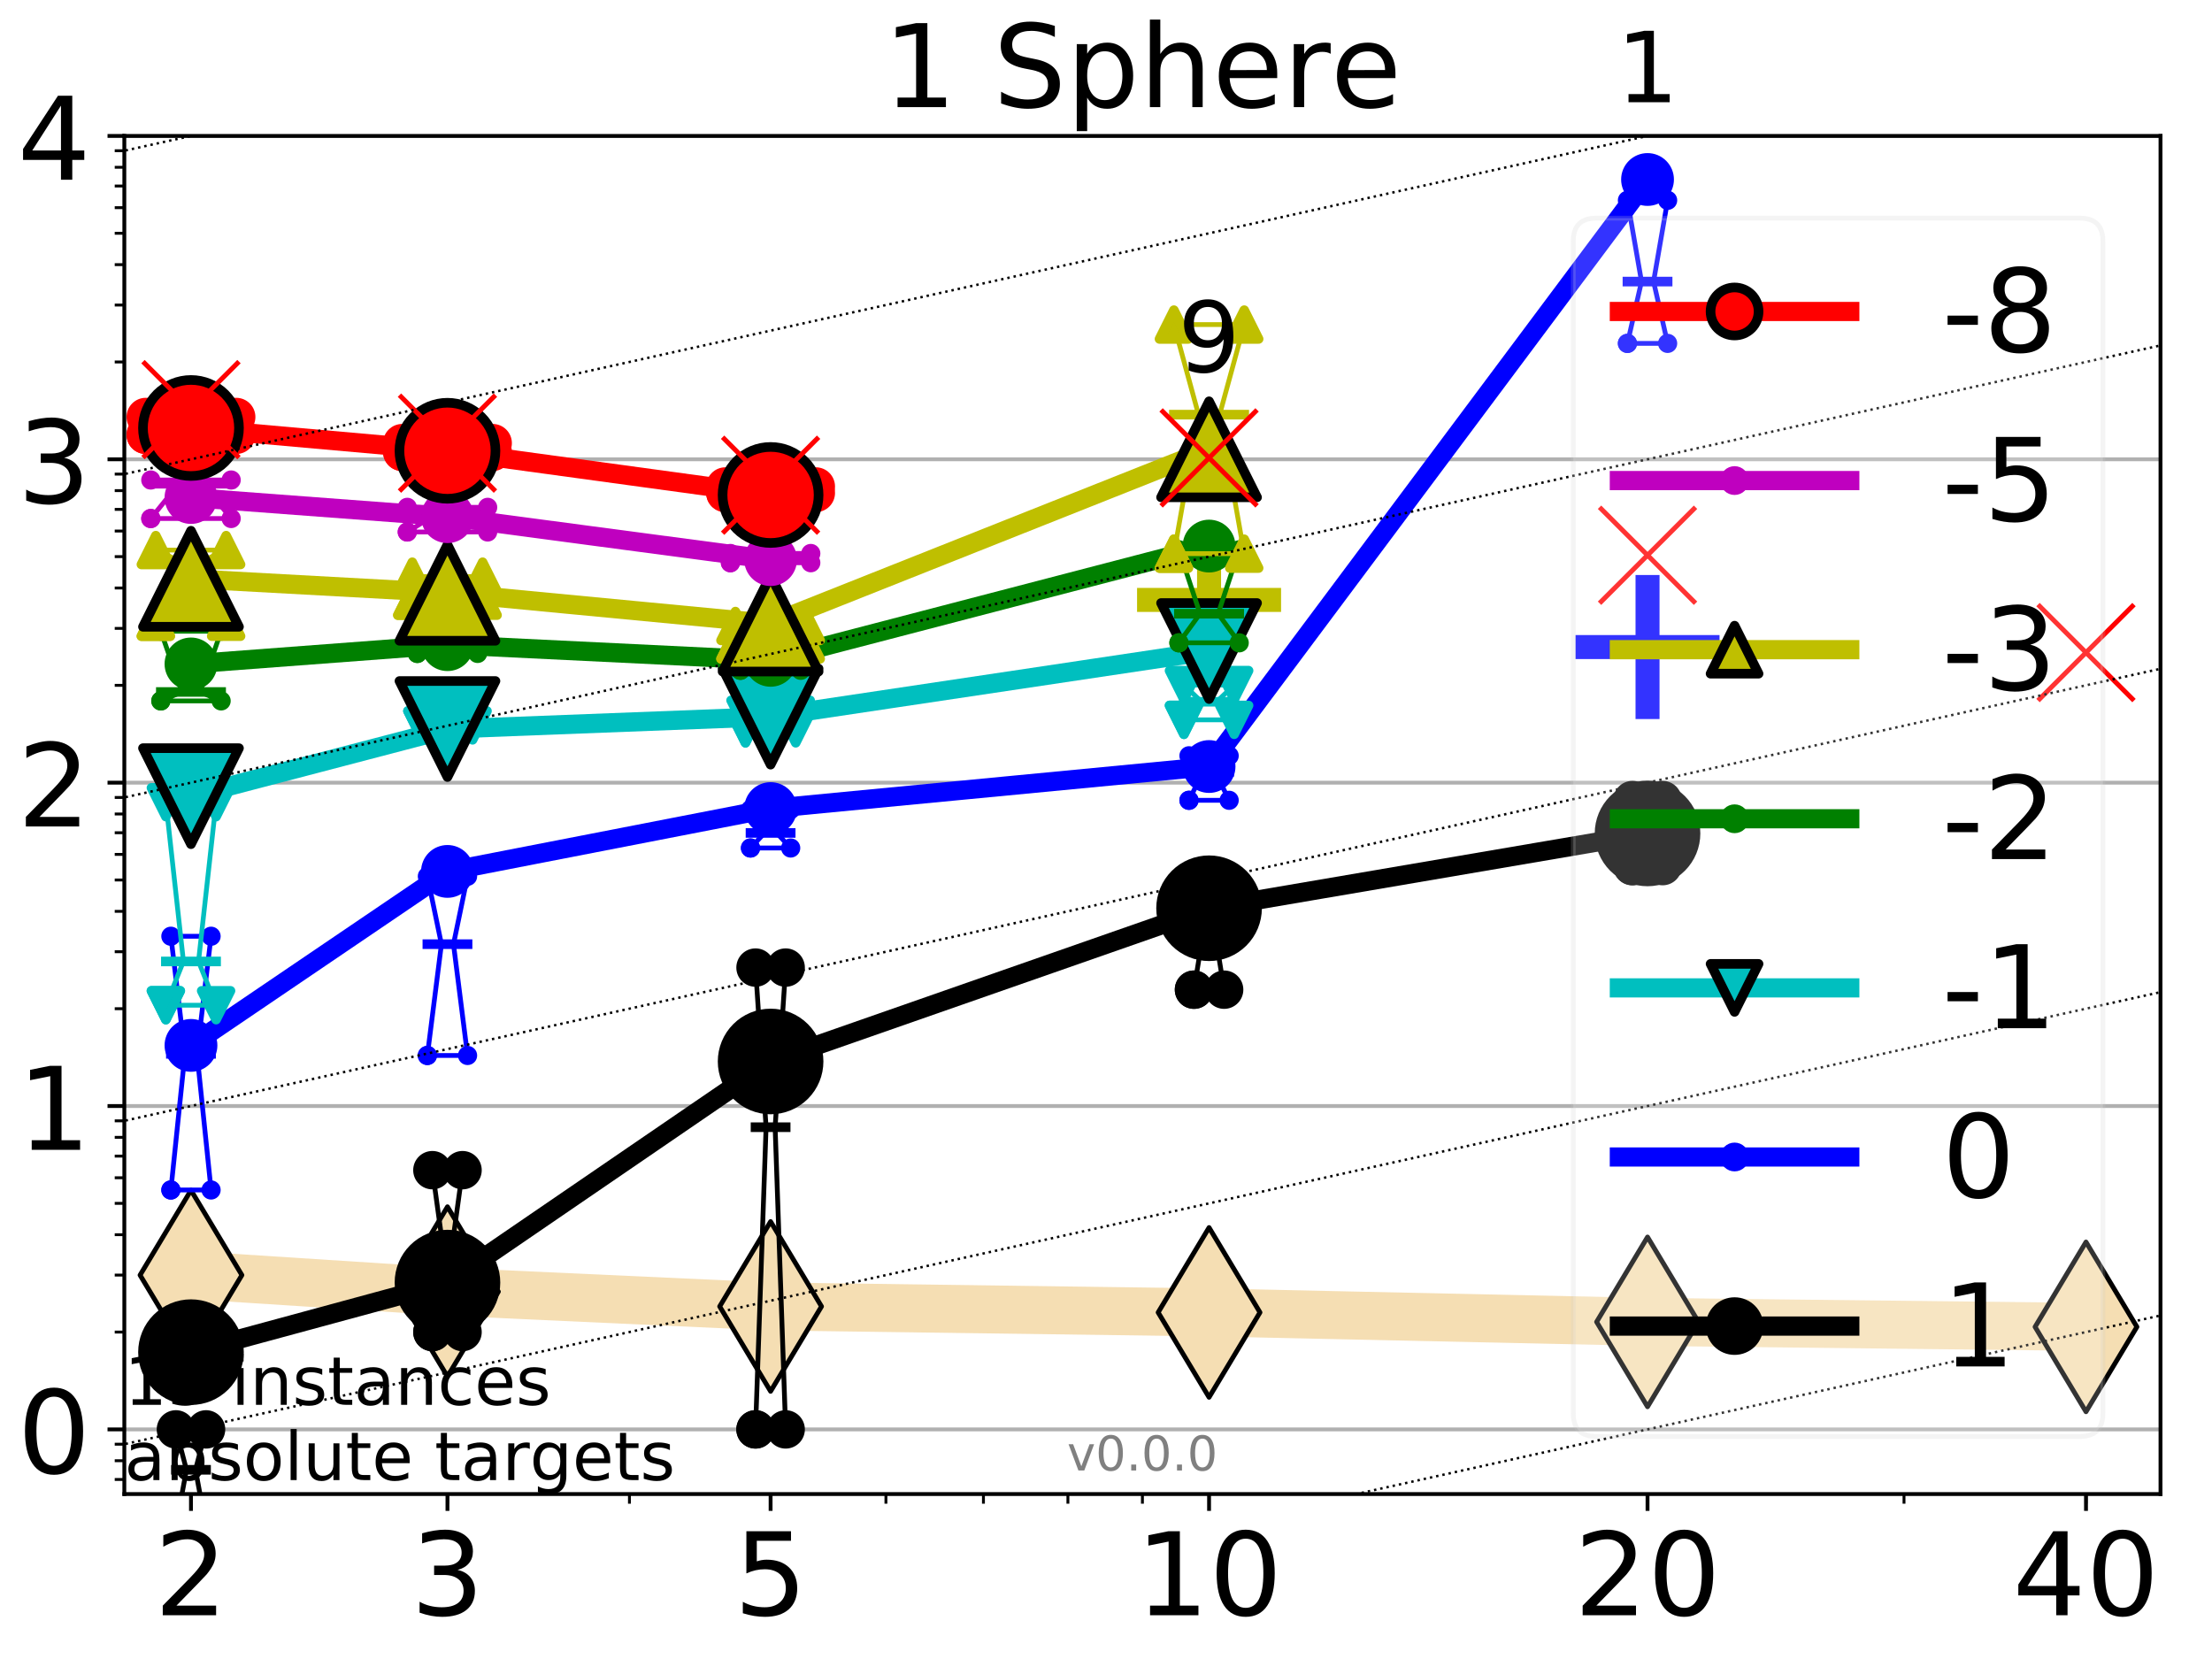 <?xml version="1.0" encoding="utf-8" standalone="no"?>
<!DOCTYPE svg PUBLIC "-//W3C//DTD SVG 1.1//EN"
  "http://www.w3.org/Graphics/SVG/1.1/DTD/svg11.dtd">
<!-- Created with matplotlib (http://matplotlib.org/) -->
<svg height="345.6pt" version="1.1" viewBox="0 0 460.8 345.6" width="460.8pt" xmlns="http://www.w3.org/2000/svg" xmlns:xlink="http://www.w3.org/1999/xlink">
 <defs>
  <style type="text/css">
*{stroke-linecap:butt;stroke-linejoin:round;}
  </style>
 </defs>
 <g id="figure_1">
  <g id="patch_1">
   <path d="M 0 345.6 
L 460.8 345.6 
L 460.8 0 
L 0 0 
z
" style="fill:#ffffff;"/>
  </g>
  <g id="axes_1">
   <g id="patch_2">
    <path d="M 25.9 311.24 
L 450.072 311.24 
L 450.072 28.32 
L 25.9 28.32 
z
" style="fill:#ffffff;"/>
   </g>
   <g id="line2d_1">
    <path clip-path="url(#pa8320ad891)" d="M 39.784 265.628 
L 93.215 269.074 
L 160.53 272.156 
L 251.87 273.401 
L 343.211 275.374 
L 434.551 276.413 
" style="fill:none;stroke:#f5deb3;stroke-linecap:square;stroke-width:10;"/>
    <defs>
     <path d="M -0 17.678 
L 10.607 0 
L 0 -17.678 
L -10.607 -0 
z
" id="m33f38eefe6" style="stroke:#000000;stroke-linejoin:miter;"/>
    </defs>
    <g clip-path="url(#pa8320ad891)">
     <use style="fill:#f5deb3;stroke:#000000;stroke-linejoin:miter;" x="39.784" xlink:href="#m33f38eefe6" y="265.628"/>
     <use style="fill:#f5deb3;stroke:#000000;stroke-linejoin:miter;" x="93.215" xlink:href="#m33f38eefe6" y="269.074"/>
     <use style="fill:#f5deb3;stroke:#000000;stroke-linejoin:miter;" x="160.53" xlink:href="#m33f38eefe6" y="272.156"/>
     <use style="fill:#f5deb3;stroke:#000000;stroke-linejoin:miter;" x="251.87" xlink:href="#m33f38eefe6" y="273.401"/>
     <use style="fill:#f5deb3;stroke:#000000;stroke-linejoin:miter;" x="343.211" xlink:href="#m33f38eefe6" y="275.374"/>
     <use style="fill:#f5deb3;stroke:#000000;stroke-linejoin:miter;" x="434.551" xlink:href="#m33f38eefe6" y="276.413"/>
    </g>
   </g>
   <g id="line2d_2">
    <defs>
     <path d="M -15 0 
L 15 0 
M 0 15 
L 0 -15 
" id="m3173ae96e1" style="stroke:#bfbf00;stroke-width:5;"/>
    </defs>
    <g clip-path="url(#pa8320ad891)">
     <use style="fill:#bfbf00;stroke:#bfbf00;stroke-width:5;" x="251.87" xlink:href="#m3173ae96e1" y="124.975"/>
    </g>
   </g>
   <g id="line2d_3">
    <defs>
     <path d="M -15 0 
L 15 0 
M 0 15 
L 0 -15 
" id="m83ad518c6e" style="stroke:#0000ff;stroke-width:5;"/>
    </defs>
    <g clip-path="url(#pa8320ad891)">
     <use style="fill:#0000ff;stroke:#0000ff;stroke-width:5;" x="343.211" xlink:href="#m83ad518c6e" y="134.788"/>
    </g>
   </g>
   <g id="matplotlib.axis_1">
    <g id="xtick_1">
     <g id="line2d_4">
      <defs>
       <path d="M 0 0 
L 0 3.5 
" id="m12a8bab118" style="stroke:#000000;stroke-width:0.8;"/>
      </defs>
      <g>
       <use style="stroke:#000000;stroke-width:0.8;" x="39.784" xlink:href="#m12a8bab118" y="311.24"/>
      </g>
     </g>
     <g id="text_1">
      <!-- 2 -->
      <defs>
       <path d="M 19.188 8.297 
L 53.609 8.297 
L 53.609 0 
L 7.328 0 
L 7.328 8.297 
Q 12.938 14.109 22.625 23.891 
Q 32.328 33.688 34.812 36.531 
Q 39.547 41.844 41.422 45.531 
Q 43.312 49.219 43.312 52.781 
Q 43.312 58.594 39.234 62.25 
Q 35.156 65.922 28.609 65.922 
Q 23.969 65.922 18.812 64.312 
Q 13.672 62.703 7.812 59.422 
L 7.812 69.391 
Q 13.766 71.781 18.938 73 
Q 24.125 74.219 28.422 74.219 
Q 39.75 74.219 46.484 68.547 
Q 53.219 62.891 53.219 53.422 
Q 53.219 48.922 51.531 44.891 
Q 49.859 40.875 45.406 35.406 
Q 44.188 33.984 37.641 27.219 
Q 31.109 20.453 19.188 8.297 
z
" id="DejaVuSans-32"/>
      </defs>
      <g transform="translate(32.149 336.476)scale(0.24 -0.24)">
       <use xlink:href="#DejaVuSans-32"/>
      </g>
     </g>
    </g>
    <g id="xtick_2">
     <g id="line2d_5">
      <g>
       <use style="stroke:#000000;stroke-width:0.8;" x="93.215" xlink:href="#m12a8bab118" y="311.24"/>
      </g>
     </g>
     <g id="text_2">
      <!-- 3 -->
      <defs>
       <path d="M 40.578 39.312 
Q 47.656 37.797 51.625 33 
Q 55.609 28.219 55.609 21.188 
Q 55.609 10.406 48.188 4.484 
Q 40.766 -1.422 27.094 -1.422 
Q 22.516 -1.422 17.656 -0.516 
Q 12.797 0.391 7.625 2.203 
L 7.625 11.719 
Q 11.719 9.328 16.594 8.109 
Q 21.484 6.891 26.812 6.891 
Q 36.078 6.891 40.938 10.547 
Q 45.797 14.203 45.797 21.188 
Q 45.797 27.641 41.281 31.266 
Q 36.766 34.906 28.719 34.906 
L 20.219 34.906 
L 20.219 43.016 
L 29.109 43.016 
Q 36.375 43.016 40.234 45.922 
Q 44.094 48.828 44.094 54.297 
Q 44.094 59.906 40.109 62.906 
Q 36.141 65.922 28.719 65.922 
Q 24.656 65.922 20.016 65.031 
Q 15.375 64.156 9.812 62.312 
L 9.812 71.094 
Q 15.438 72.656 20.344 73.438 
Q 25.25 74.219 29.594 74.219 
Q 40.828 74.219 47.359 69.109 
Q 53.906 64.016 53.906 55.328 
Q 53.906 49.266 50.438 45.094 
Q 46.969 40.922 40.578 39.312 
z
" id="DejaVuSans-33"/>
      </defs>
      <g transform="translate(85.58 336.476)scale(0.24 -0.24)">
       <use xlink:href="#DejaVuSans-33"/>
      </g>
     </g>
    </g>
    <g id="xtick_3">
     <g id="line2d_6">
      <g>
       <use style="stroke:#000000;stroke-width:0.8;" x="160.53" xlink:href="#m12a8bab118" y="311.24"/>
      </g>
     </g>
     <g id="text_3">
      <!-- 5 -->
      <defs>
       <path d="M 10.797 72.906 
L 49.516 72.906 
L 49.516 64.594 
L 19.828 64.594 
L 19.828 46.734 
Q 21.969 47.469 24.109 47.828 
Q 26.266 48.188 28.422 48.188 
Q 40.625 48.188 47.75 41.5 
Q 54.891 34.812 54.891 23.391 
Q 54.891 11.625 47.562 5.094 
Q 40.234 -1.422 26.906 -1.422 
Q 22.312 -1.422 17.547 -0.641 
Q 12.797 0.141 7.719 1.703 
L 7.719 11.625 
Q 12.109 9.234 16.797 8.062 
Q 21.484 6.891 26.703 6.891 
Q 35.156 6.891 40.078 11.328 
Q 45.016 15.766 45.016 23.391 
Q 45.016 31 40.078 35.438 
Q 35.156 39.891 26.703 39.891 
Q 22.75 39.891 18.812 39.016 
Q 14.891 38.141 10.797 36.281 
z
" id="DejaVuSans-35"/>
      </defs>
      <g transform="translate(152.895 336.476)scale(0.24 -0.24)">
       <use xlink:href="#DejaVuSans-35"/>
      </g>
     </g>
    </g>
    <g id="xtick_4">
     <g id="line2d_7">
      <g>
       <use style="stroke:#000000;stroke-width:0.8;" x="251.87" xlink:href="#m12a8bab118" y="311.24"/>
      </g>
     </g>
     <g id="text_4">
      <!-- 10 -->
      <defs>
       <path d="M 12.406 8.297 
L 28.516 8.297 
L 28.516 63.922 
L 10.984 60.406 
L 10.984 69.391 
L 28.422 72.906 
L 38.281 72.906 
L 38.281 8.297 
L 54.391 8.297 
L 54.391 0 
L 12.406 0 
z
" id="DejaVuSans-31"/>
       <path d="M 31.781 66.406 
Q 24.172 66.406 20.328 58.906 
Q 16.5 51.422 16.5 36.375 
Q 16.5 21.391 20.328 13.891 
Q 24.172 6.391 31.781 6.391 
Q 39.453 6.391 43.281 13.891 
Q 47.125 21.391 47.125 36.375 
Q 47.125 51.422 43.281 58.906 
Q 39.453 66.406 31.781 66.406 
z
M 31.781 74.219 
Q 44.047 74.219 50.516 64.516 
Q 56.984 54.828 56.984 36.375 
Q 56.984 17.969 50.516 8.266 
Q 44.047 -1.422 31.781 -1.422 
Q 19.531 -1.422 13.062 8.266 
Q 6.594 17.969 6.594 36.375 
Q 6.594 54.828 13.062 64.516 
Q 19.531 74.219 31.781 74.219 
z
" id="DejaVuSans-30"/>
      </defs>
      <g transform="translate(236.6 336.476)scale(0.24 -0.24)">
       <use xlink:href="#DejaVuSans-31"/>
       <use x="63.623" xlink:href="#DejaVuSans-30"/>
      </g>
     </g>
    </g>
    <g id="xtick_5">
     <g id="line2d_8">
      <g>
       <use style="stroke:#000000;stroke-width:0.8;" x="343.211" xlink:href="#m12a8bab118" y="311.24"/>
      </g>
     </g>
     <g id="text_5">
      <!-- 20 -->
      <g transform="translate(327.941 336.476)scale(0.24 -0.24)">
       <use xlink:href="#DejaVuSans-32"/>
       <use x="63.623" xlink:href="#DejaVuSans-30"/>
      </g>
     </g>
    </g>
    <g id="xtick_6">
     <g id="line2d_9">
      <g>
       <use style="stroke:#000000;stroke-width:0.8;" x="434.551" xlink:href="#m12a8bab118" y="311.24"/>
      </g>
     </g>
     <g id="text_6">
      <!-- 40 -->
      <defs>
       <path d="M 37.797 64.312 
L 12.891 25.391 
L 37.797 25.391 
z
M 35.203 72.906 
L 47.609 72.906 
L 47.609 25.391 
L 58.016 25.391 
L 58.016 17.188 
L 47.609 17.188 
L 47.609 0 
L 37.797 0 
L 37.797 17.188 
L 4.891 17.188 
L 4.891 26.703 
z
" id="DejaVuSans-34"/>
      </defs>
      <g transform="translate(419.281 336.476)scale(0.24 -0.24)">
       <use xlink:href="#DejaVuSans-34"/>
       <use x="63.623" xlink:href="#DejaVuSans-30"/>
      </g>
     </g>
    </g>
    <g id="xtick_7">
     <g id="line2d_10">
      <defs>
       <path d="M 0 0 
L 0 2 
" id="m3b602a91cc" style="stroke:#000000;stroke-width:0.6;"/>
      </defs>
      <g>
       <use style="stroke:#000000;stroke-width:0.6;" x="39.784" xlink:href="#m3b602a91cc" y="311.24"/>
      </g>
     </g>
    </g>
    <g id="xtick_8">
     <g id="line2d_11">
      <g>
       <use style="stroke:#000000;stroke-width:0.6;" x="93.215" xlink:href="#m3b602a91cc" y="311.24"/>
      </g>
     </g>
    </g>
    <g id="xtick_9">
     <g id="line2d_12">
      <g>
       <use style="stroke:#000000;stroke-width:0.6;" x="131.125" xlink:href="#m3b602a91cc" y="311.24"/>
      </g>
     </g>
    </g>
    <g id="xtick_10">
     <g id="line2d_13">
      <g>
       <use style="stroke:#000000;stroke-width:0.6;" x="160.53" xlink:href="#m3b602a91cc" y="311.24"/>
      </g>
     </g>
    </g>
    <g id="xtick_11">
     <g id="line2d_14">
      <g>
       <use style="stroke:#000000;stroke-width:0.6;" x="184.555" xlink:href="#m3b602a91cc" y="311.24"/>
      </g>
     </g>
    </g>
    <g id="xtick_12">
     <g id="line2d_15">
      <g>
       <use style="stroke:#000000;stroke-width:0.6;" x="204.869" xlink:href="#m3b602a91cc" y="311.24"/>
      </g>
     </g>
    </g>
    <g id="xtick_13">
     <g id="line2d_16">
      <g>
       <use style="stroke:#000000;stroke-width:0.6;" x="222.465" xlink:href="#m3b602a91cc" y="311.24"/>
      </g>
     </g>
    </g>
    <g id="xtick_14">
     <g id="line2d_17">
      <g>
       <use style="stroke:#000000;stroke-width:0.6;" x="237.986" xlink:href="#m3b602a91cc" y="311.24"/>
      </g>
     </g>
    </g>
    <g id="xtick_15">
     <g id="line2d_18">
      <g>
       <use style="stroke:#000000;stroke-width:0.6;" x="343.211" xlink:href="#m3b602a91cc" y="311.24"/>
      </g>
     </g>
    </g>
    <g id="xtick_16">
     <g id="line2d_19">
      <g>
       <use style="stroke:#000000;stroke-width:0.6;" x="396.641" xlink:href="#m3b602a91cc" y="311.24"/>
      </g>
     </g>
    </g>
    <g id="xtick_17">
     <g id="line2d_20">
      <g>
       <use style="stroke:#000000;stroke-width:0.6;" x="434.551" xlink:href="#m3b602a91cc" y="311.24"/>
      </g>
     </g>
    </g>
   </g>
   <g id="matplotlib.axis_2">
    <g id="ytick_1">
     <g id="line2d_21">
      <path clip-path="url(#pa8320ad891)" d="M 25.9 297.768 
L 450.072 297.768 
" style="fill:none;stroke:#b0b0b0;stroke-linecap:square;stroke-width:0.8;"/>
     </g>
     <g id="line2d_22">
      <defs>
       <path d="M 0 0 
L -3.5 0 
" id="m359b8c4d3a" style="stroke:#000000;stroke-width:0.8;"/>
      </defs>
      <g>
       <use style="stroke:#000000;stroke-width:0.8;" x="25.9" xlink:href="#m359b8c4d3a" y="297.768"/>
      </g>
     </g>
     <g id="text_7">
      <!-- 0 -->
      <g transform="translate(3.63 306.886)scale(0.24 -0.24)">
       <use xlink:href="#DejaVuSans-30"/>
      </g>
     </g>
    </g>
    <g id="ytick_2">
     <g id="line2d_23">
      <path clip-path="url(#pa8320ad891)" d="M 25.9 230.406 
L 450.072 230.406 
" style="fill:none;stroke:#b0b0b0;stroke-linecap:square;stroke-width:0.8;"/>
     </g>
     <g id="line2d_24">
      <g>
       <use style="stroke:#000000;stroke-width:0.8;" x="25.9" xlink:href="#m359b8c4d3a" y="230.406"/>
      </g>
     </g>
     <g id="text_8">
      <!-- 1 -->
      <g transform="translate(3.63 239.524)scale(0.24 -0.24)">
       <use xlink:href="#DejaVuSans-31"/>
      </g>
     </g>
    </g>
    <g id="ytick_3">
     <g id="line2d_25">
      <path clip-path="url(#pa8320ad891)" d="M 25.9 163.044 
L 450.072 163.044 
" style="fill:none;stroke:#b0b0b0;stroke-linecap:square;stroke-width:0.8;"/>
     </g>
     <g id="line2d_26">
      <g>
       <use style="stroke:#000000;stroke-width:0.8;" x="25.9" xlink:href="#m359b8c4d3a" y="163.044"/>
      </g>
     </g>
     <g id="text_9">
      <!-- 2 -->
      <g transform="translate(3.63 172.162)scale(0.24 -0.24)">
       <use xlink:href="#DejaVuSans-32"/>
      </g>
     </g>
    </g>
    <g id="ytick_4">
     <g id="line2d_27">
      <path clip-path="url(#pa8320ad891)" d="M 25.9 95.682 
L 450.072 95.682 
" style="fill:none;stroke:#b0b0b0;stroke-linecap:square;stroke-width:0.8;"/>
     </g>
     <g id="line2d_28">
      <g>
       <use style="stroke:#000000;stroke-width:0.8;" x="25.9" xlink:href="#m359b8c4d3a" y="95.682"/>
      </g>
     </g>
     <g id="text_10">
      <!-- 3 -->
      <g transform="translate(3.63 104.8)scale(0.24 -0.24)">
       <use xlink:href="#DejaVuSans-33"/>
      </g>
     </g>
    </g>
    <g id="ytick_5">
     <g id="line2d_29">
      <path clip-path="url(#pa8320ad891)" d="M 25.9 28.32 
L 450.072 28.32 
" style="fill:none;stroke:#b0b0b0;stroke-linecap:square;stroke-width:0.8;"/>
     </g>
     <g id="line2d_30">
      <g>
       <use style="stroke:#000000;stroke-width:0.8;" x="25.9" xlink:href="#m359b8c4d3a" y="28.32"/>
      </g>
     </g>
     <g id="text_11">
      <!-- 4 -->
      <g transform="translate(3.63 37.438)scale(0.24 -0.24)">
       <use xlink:href="#DejaVuSans-34"/>
      </g>
     </g>
    </g>
    <g id="ytick_6">
     <g id="line2d_31">
      <defs>
       <path d="M 0 0 
L -2 0 
" id="mb6d04f6172" style="stroke:#000000;stroke-width:0.6;"/>
      </defs>
      <g>
       <use style="stroke:#000000;stroke-width:0.6;" x="25.9" xlink:href="#mb6d04f6172" y="308.202"/>
      </g>
     </g>
    </g>
    <g id="ytick_7">
     <g id="line2d_32">
      <g>
       <use style="stroke:#000000;stroke-width:0.6;" x="25.9" xlink:href="#mb6d04f6172" y="304.296"/>
      </g>
     </g>
    </g>
    <g id="ytick_8">
     <g id="line2d_33">
      <g>
       <use style="stroke:#000000;stroke-width:0.6;" x="25.9" xlink:href="#mb6d04f6172" y="300.85"/>
      </g>
     </g>
    </g>
    <g id="ytick_9">
     <g id="line2d_34">
      <g>
       <use style="stroke:#000000;stroke-width:0.6;" x="25.9" xlink:href="#mb6d04f6172" y="277.49"/>
      </g>
     </g>
    </g>
    <g id="ytick_10">
     <g id="line2d_35">
      <g>
       <use style="stroke:#000000;stroke-width:0.6;" x="25.9" xlink:href="#mb6d04f6172" y="265.628"/>
      </g>
     </g>
    </g>
    <g id="ytick_11">
     <g id="line2d_36">
      <g>
       <use style="stroke:#000000;stroke-width:0.6;" x="25.9" xlink:href="#mb6d04f6172" y="257.212"/>
      </g>
     </g>
    </g>
    <g id="ytick_12">
     <g id="line2d_37">
      <g>
       <use style="stroke:#000000;stroke-width:0.6;" x="25.9" xlink:href="#mb6d04f6172" y="250.684"/>
      </g>
     </g>
    </g>
    <g id="ytick_13">
     <g id="line2d_38">
      <g>
       <use style="stroke:#000000;stroke-width:0.6;" x="25.9" xlink:href="#mb6d04f6172" y="245.35"/>
      </g>
     </g>
    </g>
    <g id="ytick_14">
     <g id="line2d_39">
      <g>
       <use style="stroke:#000000;stroke-width:0.6;" x="25.9" xlink:href="#mb6d04f6172" y="240.84"/>
      </g>
     </g>
    </g>
    <g id="ytick_15">
     <g id="line2d_40">
      <g>
       <use style="stroke:#000000;stroke-width:0.6;" x="25.9" xlink:href="#mb6d04f6172" y="236.934"/>
      </g>
     </g>
    </g>
    <g id="ytick_16">
     <g id="line2d_41">
      <g>
       <use style="stroke:#000000;stroke-width:0.6;" x="25.9" xlink:href="#mb6d04f6172" y="233.488"/>
      </g>
     </g>
    </g>
    <g id="ytick_17">
     <g id="line2d_42">
      <g>
       <use style="stroke:#000000;stroke-width:0.6;" x="25.9" xlink:href="#mb6d04f6172" y="210.128"/>
      </g>
     </g>
    </g>
    <g id="ytick_18">
     <g id="line2d_43">
      <g>
       <use style="stroke:#000000;stroke-width:0.6;" x="25.9" xlink:href="#mb6d04f6172" y="198.266"/>
      </g>
     </g>
    </g>
    <g id="ytick_19">
     <g id="line2d_44">
      <g>
       <use style="stroke:#000000;stroke-width:0.6;" x="25.9" xlink:href="#mb6d04f6172" y="189.85"/>
      </g>
     </g>
    </g>
    <g id="ytick_20">
     <g id="line2d_45">
      <g>
       <use style="stroke:#000000;stroke-width:0.6;" x="25.9" xlink:href="#mb6d04f6172" y="183.322"/>
      </g>
     </g>
    </g>
    <g id="ytick_21">
     <g id="line2d_46">
      <g>
       <use style="stroke:#000000;stroke-width:0.6;" x="25.9" xlink:href="#mb6d04f6172" y="177.988"/>
      </g>
     </g>
    </g>
    <g id="ytick_22">
     <g id="line2d_47">
      <g>
       <use style="stroke:#000000;stroke-width:0.6;" x="25.9" xlink:href="#mb6d04f6172" y="173.478"/>
      </g>
     </g>
    </g>
    <g id="ytick_23">
     <g id="line2d_48">
      <g>
       <use style="stroke:#000000;stroke-width:0.6;" x="25.9" xlink:href="#mb6d04f6172" y="169.572"/>
      </g>
     </g>
    </g>
    <g id="ytick_24">
     <g id="line2d_49">
      <g>
       <use style="stroke:#000000;stroke-width:0.6;" x="25.9" xlink:href="#mb6d04f6172" y="166.126"/>
      </g>
     </g>
    </g>
    <g id="ytick_25">
     <g id="line2d_50">
      <g>
       <use style="stroke:#000000;stroke-width:0.6;" x="25.9" xlink:href="#mb6d04f6172" y="142.766"/>
      </g>
     </g>
    </g>
    <g id="ytick_26">
     <g id="line2d_51">
      <g>
       <use style="stroke:#000000;stroke-width:0.6;" x="25.9" xlink:href="#mb6d04f6172" y="130.904"/>
      </g>
     </g>
    </g>
    <g id="ytick_27">
     <g id="line2d_52">
      <g>
       <use style="stroke:#000000;stroke-width:0.6;" x="25.9" xlink:href="#mb6d04f6172" y="122.488"/>
      </g>
     </g>
    </g>
    <g id="ytick_28">
     <g id="line2d_53">
      <g>
       <use style="stroke:#000000;stroke-width:0.6;" x="25.9" xlink:href="#mb6d04f6172" y="115.96"/>
      </g>
     </g>
    </g>
    <g id="ytick_29">
     <g id="line2d_54">
      <g>
       <use style="stroke:#000000;stroke-width:0.6;" x="25.9" xlink:href="#mb6d04f6172" y="110.626"/>
      </g>
     </g>
    </g>
    <g id="ytick_30">
     <g id="line2d_55">
      <g>
       <use style="stroke:#000000;stroke-width:0.6;" x="25.9" xlink:href="#mb6d04f6172" y="106.116"/>
      </g>
     </g>
    </g>
    <g id="ytick_31">
     <g id="line2d_56">
      <g>
       <use style="stroke:#000000;stroke-width:0.6;" x="25.9" xlink:href="#mb6d04f6172" y="102.21"/>
      </g>
     </g>
    </g>
    <g id="ytick_32">
     <g id="line2d_57">
      <g>
       <use style="stroke:#000000;stroke-width:0.6;" x="25.9" xlink:href="#mb6d04f6172" y="98.764"/>
      </g>
     </g>
    </g>
    <g id="ytick_33">
     <g id="line2d_58">
      <g>
       <use style="stroke:#000000;stroke-width:0.6;" x="25.9" xlink:href="#mb6d04f6172" y="75.404"/>
      </g>
     </g>
    </g>
    <g id="ytick_34">
     <g id="line2d_59">
      <g>
       <use style="stroke:#000000;stroke-width:0.6;" x="25.9" xlink:href="#mb6d04f6172" y="63.542"/>
      </g>
     </g>
    </g>
    <g id="ytick_35">
     <g id="line2d_60">
      <g>
       <use style="stroke:#000000;stroke-width:0.6;" x="25.9" xlink:href="#mb6d04f6172" y="55.126"/>
      </g>
     </g>
    </g>
    <g id="ytick_36">
     <g id="line2d_61">
      <g>
       <use style="stroke:#000000;stroke-width:0.6;" x="25.9" xlink:href="#mb6d04f6172" y="48.598"/>
      </g>
     </g>
    </g>
    <g id="ytick_37">
     <g id="line2d_62">
      <g>
       <use style="stroke:#000000;stroke-width:0.6;" x="25.9" xlink:href="#mb6d04f6172" y="43.264"/>
      </g>
     </g>
    </g>
    <g id="ytick_38">
     <g id="line2d_63">
      <g>
       <use style="stroke:#000000;stroke-width:0.6;" x="25.9" xlink:href="#mb6d04f6172" y="38.755"/>
      </g>
     </g>
    </g>
    <g id="ytick_39">
     <g id="line2d_64">
      <g>
       <use style="stroke:#000000;stroke-width:0.6;" x="25.9" xlink:href="#mb6d04f6172" y="34.848"/>
      </g>
     </g>
    </g>
    <g id="ytick_40">
     <g id="line2d_65">
      <g>
       <use style="stroke:#000000;stroke-width:0.6;" x="25.9" xlink:href="#mb6d04f6172" y="31.402"/>
      </g>
     </g>
    </g>
   </g>
   <g id="line2d_66">
    <path clip-path="url(#pa8320ad891)" d="M 36.644 318.046 
L 38.842 306.184 
L 36.644 297.768 
L 42.924 297.768 
L 40.726 306.184 
L 42.924 318.046 
L 36.644 318.046 
" style="fill:none;stroke:#000000;stroke-linecap:square;"/>
   </g>
   <g id="line2d_67">
    <path clip-path="url(#pa8320ad891)" d="M 36.644 318.046 
L 42.924 318.046 
L 42.924 297.768 
L 36.644 297.768 
L 36.644 318.046 
" style="fill:none;"/>
    <defs>
     <path d="M 0 3 
C 0.796 3 1.559 2.684 2.121 2.121 
C 2.684 1.559 3 0.796 3 0 
C 3 -0.796 2.684 -1.559 2.121 -2.121 
C 1.559 -2.684 0.796 -3 0 -3 
C -0.796 -3 -1.559 -2.684 -2.121 -2.121 
C -2.684 -1.559 -3 -0.796 -3 0 
C -3 0.796 -2.684 1.559 -2.121 2.121 
C -1.559 2.684 -0.796 3 0 3 
z
" id="m86a5783c57" style="stroke:#000000;stroke-width:2;"/>
    </defs>
    <g clip-path="url(#pa8320ad891)">
     <use style="stroke:#000000;stroke-width:2;" x="36.644" xlink:href="#m86a5783c57" y="318.046"/>
     <use style="stroke:#000000;stroke-width:2;" x="42.924" xlink:href="#m86a5783c57" y="318.046"/>
     <use style="stroke:#000000;stroke-width:2;" x="42.924" xlink:href="#m86a5783c57" y="297.768"/>
     <use style="stroke:#000000;stroke-width:2;" x="36.644" xlink:href="#m86a5783c57" y="297.768"/>
     <use style="stroke:#000000;stroke-width:2;" x="36.644" xlink:href="#m86a5783c57" y="318.046"/>
    </g>
   </g>
   <g id="line2d_68">
    <path clip-path="url(#pa8320ad891)" d="M 36.644 306.184 
L 42.924 306.184 
" style="fill:none;stroke:#000000;stroke-linecap:square;stroke-width:2;"/>
   </g>
   <g id="line2d_69">
    <path clip-path="url(#pa8320ad891)" d="M 90.075 277.49 
L 92.273 259.757 
L 90.075 243.768 
L 96.355 243.768 
L 94.157 259.757 
L 96.355 277.49 
L 90.075 277.49 
" style="fill:none;stroke:#000000;stroke-linecap:square;"/>
   </g>
   <g id="line2d_70">
    <path clip-path="url(#pa8320ad891)" d="M 90.075 277.49 
L 96.355 277.49 
L 96.355 243.768 
L 90.075 243.768 
L 90.075 277.49 
" style="fill:none;"/>
    <g clip-path="url(#pa8320ad891)">
     <use style="stroke:#000000;stroke-width:2;" x="90.075" xlink:href="#m86a5783c57" y="277.49"/>
     <use style="stroke:#000000;stroke-width:2;" x="96.355" xlink:href="#m86a5783c57" y="277.49"/>
     <use style="stroke:#000000;stroke-width:2;" x="96.355" xlink:href="#m86a5783c57" y="243.768"/>
     <use style="stroke:#000000;stroke-width:2;" x="90.075" xlink:href="#m86a5783c57" y="243.768"/>
     <use style="stroke:#000000;stroke-width:2;" x="90.075" xlink:href="#m86a5783c57" y="277.49"/>
    </g>
   </g>
   <g id="line2d_71">
    <path clip-path="url(#pa8320ad891)" d="M 90.075 259.757 
L 96.355 259.757 
" style="fill:none;stroke:#000000;stroke-linecap:square;stroke-width:2;"/>
   </g>
   <g id="line2d_72">
    <path clip-path="url(#pa8320ad891)" d="M 157.39 297.768 
L 159.588 234.818 
L 157.39 201.566 
L 163.669 201.566 
L 161.472 234.818 
L 163.669 297.768 
L 157.39 297.768 
" style="fill:none;stroke:#000000;stroke-linecap:square;"/>
   </g>
   <g id="line2d_73">
    <path clip-path="url(#pa8320ad891)" d="M 157.39 297.768 
L 163.669 297.768 
L 163.669 201.566 
L 157.39 201.566 
L 157.39 297.768 
" style="fill:none;"/>
    <g clip-path="url(#pa8320ad891)">
     <use style="stroke:#000000;stroke-width:2;" x="157.39" xlink:href="#m86a5783c57" y="297.768"/>
     <use style="stroke:#000000;stroke-width:2;" x="163.669" xlink:href="#m86a5783c57" y="297.768"/>
     <use style="stroke:#000000;stroke-width:2;" x="163.669" xlink:href="#m86a5783c57" y="201.566"/>
     <use style="stroke:#000000;stroke-width:2;" x="157.39" xlink:href="#m86a5783c57" y="201.566"/>
     <use style="stroke:#000000;stroke-width:2;" x="157.39" xlink:href="#m86a5783c57" y="297.768"/>
    </g>
   </g>
   <g id="line2d_74">
    <path clip-path="url(#pa8320ad891)" d="M 157.39 234.818 
L 163.669 234.818 
" style="fill:none;stroke:#000000;stroke-linecap:square;stroke-width:2;"/>
   </g>
   <g id="line2d_75">
    <path clip-path="url(#pa8320ad891)" d="M 248.73 206.167 
L 250.928 192.609 
L 248.73 190.968 
L 255.01 190.968 
L 252.812 192.609 
L 255.01 206.167 
L 248.73 206.167 
" style="fill:none;stroke:#000000;stroke-linecap:square;"/>
   </g>
   <g id="line2d_76">
    <path clip-path="url(#pa8320ad891)" d="M 248.73 206.167 
L 255.01 206.167 
L 255.01 190.968 
L 248.73 190.968 
L 248.73 206.167 
" style="fill:none;"/>
    <g clip-path="url(#pa8320ad891)">
     <use style="stroke:#000000;stroke-width:2;" x="248.73" xlink:href="#m86a5783c57" y="206.167"/>
     <use style="stroke:#000000;stroke-width:2;" x="255.01" xlink:href="#m86a5783c57" y="206.167"/>
     <use style="stroke:#000000;stroke-width:2;" x="255.01" xlink:href="#m86a5783c57" y="190.968"/>
     <use style="stroke:#000000;stroke-width:2;" x="248.73" xlink:href="#m86a5783c57" y="190.968"/>
     <use style="stroke:#000000;stroke-width:2;" x="248.73" xlink:href="#m86a5783c57" y="206.167"/>
    </g>
   </g>
   <g id="line2d_77">
    <path clip-path="url(#pa8320ad891)" d="M 248.73 192.609 
L 255.01 192.609 
" style="fill:none;stroke:#000000;stroke-linecap:square;stroke-width:2;"/>
   </g>
   <g id="line2d_78">
    <path clip-path="url(#pa8320ad891)" d="M 340.071 180.427 
L 342.269 176.584 
L 340.071 166.667 
L 346.35 166.667 
L 344.152 176.584 
L 346.35 180.427 
L 340.071 180.427 
" style="fill:none;stroke:#000000;stroke-linecap:square;"/>
   </g>
   <g id="line2d_79">
    <path clip-path="url(#pa8320ad891)" d="M 340.071 180.427 
L 346.35 180.427 
L 346.35 166.667 
L 340.071 166.667 
L 340.071 180.427 
" style="fill:none;"/>
    <g clip-path="url(#pa8320ad891)">
     <use style="stroke:#000000;stroke-width:2;" x="340.071" xlink:href="#m86a5783c57" y="180.427"/>
     <use style="stroke:#000000;stroke-width:2;" x="346.35" xlink:href="#m86a5783c57" y="180.427"/>
     <use style="stroke:#000000;stroke-width:2;" x="346.35" xlink:href="#m86a5783c57" y="166.667"/>
     <use style="stroke:#000000;stroke-width:2;" x="340.071" xlink:href="#m86a5783c57" y="166.667"/>
     <use style="stroke:#000000;stroke-width:2;" x="340.071" xlink:href="#m86a5783c57" y="180.427"/>
    </g>
   </g>
   <g id="line2d_80">
    <path clip-path="url(#pa8320ad891)" d="M 340.071 176.584 
L 346.35 176.584 
" style="fill:none;stroke:#000000;stroke-linecap:square;stroke-width:2;"/>
   </g>
   <g id="line2d_81">
    <path clip-path="url(#pa8320ad891)" d="M 39.784 281.676 
L 93.215 267.185 
" style="fill:none;stroke:#000000;stroke-linecap:square;stroke-width:4;"/>
   </g>
   <g id="line2d_82">
    <path clip-path="url(#pa8320ad891)" d="M 93.215 267.185 
L 160.53 221.125 
" style="fill:none;stroke:#000000;stroke-linecap:square;stroke-width:4;"/>
   </g>
   <g id="line2d_83">
    <path clip-path="url(#pa8320ad891)" d="M 160.53 221.125 
L 251.87 189.204 
" style="fill:none;stroke:#000000;stroke-linecap:square;stroke-width:4;"/>
   </g>
   <g id="line2d_84">
    <path clip-path="url(#pa8320ad891)" d="M 251.87 189.204 
L 343.211 173.619 
" style="fill:none;stroke:#000000;stroke-linecap:square;stroke-width:4;"/>
   </g>
   <g id="line2d_85">
    <path clip-path="url(#pa8320ad891)" d="M 39.784 281.676 
L 93.215 267.185 
L 160.53 221.125 
L 251.87 189.204 
L 343.211 173.619 
" style="fill:none;"/>
    <defs>
     <path d="M 0 10 
C 2.652 10 5.196 8.946 7.071 7.071 
C 8.946 5.196 10 2.652 10 0 
C 10 -2.652 8.946 -5.196 7.071 -7.071 
C 5.196 -8.946 2.652 -10 0 -10 
C -2.652 -10 -5.196 -8.946 -7.071 -7.071 
C -8.946 -5.196 -10 -2.652 -10 0 
C -10 2.652 -8.946 5.196 -7.071 7.071 
C -5.196 8.946 -2.652 10 0 10 
z
" id="m56e38eb3e4" style="stroke:#000000;stroke-width:2;"/>
    </defs>
    <g clip-path="url(#pa8320ad891)">
     <use style="stroke:#000000;stroke-width:2;" x="39.784" xlink:href="#m56e38eb3e4" y="281.676"/>
     <use style="stroke:#000000;stroke-width:2;" x="93.215" xlink:href="#m56e38eb3e4" y="267.185"/>
     <use style="stroke:#000000;stroke-width:2;" x="160.53" xlink:href="#m56e38eb3e4" y="221.125"/>
     <use style="stroke:#000000;stroke-width:2;" x="251.87" xlink:href="#m56e38eb3e4" y="189.204"/>
     <use style="stroke:#000000;stroke-width:2;" x="343.211" xlink:href="#m56e38eb3e4" y="173.619"/>
    </g>
   </g>
   <g id="line2d_86">
    <path clip-path="url(#pa8320ad891)" d="M 35.597 247.895 
L 38.528 219.536 
L 35.597 195.038 
L 43.971 195.038 
L 41.04 219.536 
L 43.971 247.895 
L 35.597 247.895 
" style="fill:none;stroke:#0000ff;stroke-linecap:square;"/>
   </g>
   <g id="line2d_87">
    <path clip-path="url(#pa8320ad891)" d="M 35.597 247.895 
L 43.971 247.895 
L 43.971 195.038 
L 35.597 195.038 
L 35.597 247.895 
" style="fill:none;"/>
    <defs>
     <path d="M 0 1.5 
C 0.398 1.5 0.779 1.342 1.061 1.061 
C 1.342 0.779 1.5 0.398 1.5 0 
C 1.5 -0.398 1.342 -0.779 1.061 -1.061 
C 0.779 -1.342 0.398 -1.5 0 -1.5 
C -0.398 -1.5 -0.779 -1.342 -1.061 -1.061 
C -1.342 -0.779 -1.5 -0.398 -1.5 0 
C -1.5 0.398 -1.342 0.779 -1.061 1.061 
C -0.779 1.342 -0.398 1.5 0 1.5 
z
" id="m6defc15e0b" style="stroke:#0000ff;"/>
    </defs>
    <g clip-path="url(#pa8320ad891)">
     <use style="fill:#0000ff;stroke:#0000ff;" x="35.597" xlink:href="#m6defc15e0b" y="247.895"/>
     <use style="fill:#0000ff;stroke:#0000ff;" x="43.971" xlink:href="#m6defc15e0b" y="247.895"/>
     <use style="fill:#0000ff;stroke:#0000ff;" x="43.971" xlink:href="#m6defc15e0b" y="195.038"/>
     <use style="fill:#0000ff;stroke:#0000ff;" x="35.597" xlink:href="#m6defc15e0b" y="195.038"/>
     <use style="fill:#0000ff;stroke:#0000ff;" x="35.597" xlink:href="#m6defc15e0b" y="247.895"/>
    </g>
   </g>
   <g id="line2d_88">
    <path clip-path="url(#pa8320ad891)" d="M 35.597 219.536 
L 43.971 219.536 
" style="fill:none;stroke:#0000ff;stroke-linecap:square;stroke-width:2;"/>
   </g>
   <g id="line2d_89">
    <path clip-path="url(#pa8320ad891)" d="M 89.028 219.874 
L 91.959 196.684 
L 89.028 182.552 
L 97.401 182.552 
L 94.471 196.684 
L 97.401 219.874 
L 89.028 219.874 
" style="fill:none;stroke:#0000ff;stroke-linecap:square;"/>
   </g>
   <g id="line2d_90">
    <path clip-path="url(#pa8320ad891)" d="M 89.028 219.874 
L 97.401 219.874 
L 97.401 182.552 
L 89.028 182.552 
L 89.028 219.874 
" style="fill:none;"/>
    <g clip-path="url(#pa8320ad891)">
     <use style="fill:#0000ff;stroke:#0000ff;" x="89.028" xlink:href="#m6defc15e0b" y="219.874"/>
     <use style="fill:#0000ff;stroke:#0000ff;" x="97.401" xlink:href="#m6defc15e0b" y="219.874"/>
     <use style="fill:#0000ff;stroke:#0000ff;" x="97.401" xlink:href="#m6defc15e0b" y="182.552"/>
     <use style="fill:#0000ff;stroke:#0000ff;" x="89.028" xlink:href="#m6defc15e0b" y="182.552"/>
     <use style="fill:#0000ff;stroke:#0000ff;" x="89.028" xlink:href="#m6defc15e0b" y="219.874"/>
    </g>
   </g>
   <g id="line2d_91">
    <path clip-path="url(#pa8320ad891)" d="M 89.028 196.684 
L 97.401 196.684 
" style="fill:none;stroke:#0000ff;stroke-linecap:square;stroke-width:2;"/>
   </g>
   <g id="line2d_92">
    <path clip-path="url(#pa8320ad891)" d="M 156.343 176.654 
L 159.274 173.52 
L 156.343 168.636 
L 164.716 168.636 
L 161.786 173.52 
L 164.716 176.654 
L 156.343 176.654 
" style="fill:none;stroke:#0000ff;stroke-linecap:square;"/>
   </g>
   <g id="line2d_93">
    <path clip-path="url(#pa8320ad891)" d="M 156.343 176.654 
L 164.716 176.654 
L 164.716 168.636 
L 156.343 168.636 
L 156.343 176.654 
" style="fill:none;"/>
    <g clip-path="url(#pa8320ad891)">
     <use style="fill:#0000ff;stroke:#0000ff;" x="156.343" xlink:href="#m6defc15e0b" y="176.654"/>
     <use style="fill:#0000ff;stroke:#0000ff;" x="164.716" xlink:href="#m6defc15e0b" y="176.654"/>
     <use style="fill:#0000ff;stroke:#0000ff;" x="164.716" xlink:href="#m6defc15e0b" y="168.636"/>
     <use style="fill:#0000ff;stroke:#0000ff;" x="156.343" xlink:href="#m6defc15e0b" y="168.636"/>
     <use style="fill:#0000ff;stroke:#0000ff;" x="156.343" xlink:href="#m6defc15e0b" y="176.654"/>
    </g>
   </g>
   <g id="line2d_94">
    <path clip-path="url(#pa8320ad891)" d="M 156.343 173.52 
L 164.716 173.52 
" style="fill:none;stroke:#0000ff;stroke-linecap:square;stroke-width:2;"/>
   </g>
   <g id="line2d_95">
    <path clip-path="url(#pa8320ad891)" d="M 247.683 166.717 
L 250.614 160.792 
L 247.683 157.443 
L 256.057 157.443 
L 253.126 160.792 
L 256.057 166.717 
L 247.683 166.717 
" style="fill:none;stroke:#0000ff;stroke-linecap:square;"/>
   </g>
   <g id="line2d_96">
    <path clip-path="url(#pa8320ad891)" d="M 247.683 166.717 
L 256.057 166.717 
L 256.057 157.443 
L 247.683 157.443 
L 247.683 166.717 
" style="fill:none;"/>
    <g clip-path="url(#pa8320ad891)">
     <use style="fill:#0000ff;stroke:#0000ff;" x="247.683" xlink:href="#m6defc15e0b" y="166.717"/>
     <use style="fill:#0000ff;stroke:#0000ff;" x="256.057" xlink:href="#m6defc15e0b" y="166.717"/>
     <use style="fill:#0000ff;stroke:#0000ff;" x="256.057" xlink:href="#m6defc15e0b" y="157.443"/>
     <use style="fill:#0000ff;stroke:#0000ff;" x="247.683" xlink:href="#m6defc15e0b" y="157.443"/>
     <use style="fill:#0000ff;stroke:#0000ff;" x="247.683" xlink:href="#m6defc15e0b" y="166.717"/>
    </g>
   </g>
   <g id="line2d_97">
    <path clip-path="url(#pa8320ad891)" d="M 247.683 160.792 
L 256.057 160.792 
" style="fill:none;stroke:#0000ff;stroke-linecap:square;stroke-width:2;"/>
   </g>
   <g id="line2d_98">
    <path clip-path="url(#pa8320ad891)" d="M 339.024 71.534 
L 341.955 58.654 
L 339.024 41.729 
L 347.397 41.729 
L 344.466 58.654 
L 347.397 71.534 
L 339.024 71.534 
" style="fill:none;stroke:#0000ff;stroke-linecap:square;"/>
   </g>
   <g id="line2d_99">
    <path clip-path="url(#pa8320ad891)" d="M 339.024 71.534 
L 347.397 71.534 
L 347.397 41.729 
L 339.024 41.729 
L 339.024 71.534 
" style="fill:none;"/>
    <g clip-path="url(#pa8320ad891)">
     <use style="fill:#0000ff;stroke:#0000ff;" x="339.024" xlink:href="#m6defc15e0b" y="71.534"/>
     <use style="fill:#0000ff;stroke:#0000ff;" x="347.397" xlink:href="#m6defc15e0b" y="71.534"/>
     <use style="fill:#0000ff;stroke:#0000ff;" x="347.397" xlink:href="#m6defc15e0b" y="41.729"/>
     <use style="fill:#0000ff;stroke:#0000ff;" x="339.024" xlink:href="#m6defc15e0b" y="41.729"/>
     <use style="fill:#0000ff;stroke:#0000ff;" x="339.024" xlink:href="#m6defc15e0b" y="71.534"/>
    </g>
   </g>
   <g id="line2d_100">
    <path clip-path="url(#pa8320ad891)" d="M 339.024 58.654 
L 347.397 58.654 
" style="fill:none;stroke:#0000ff;stroke-linecap:square;stroke-width:2;"/>
   </g>
   <g id="line2d_101">
    <path clip-path="url(#pa8320ad891)" d="M 39.784 217.774 
L 93.215 181.531 
" style="fill:none;stroke:#0000ff;stroke-linecap:square;stroke-width:4;"/>
   </g>
   <g id="line2d_102">
    <path clip-path="url(#pa8320ad891)" d="M 93.215 181.531 
L 160.53 168.439 
" style="fill:none;stroke:#0000ff;stroke-linecap:square;stroke-width:4;"/>
   </g>
   <g id="line2d_103">
    <path clip-path="url(#pa8320ad891)" d="M 160.53 168.439 
L 251.87 159.681 
" style="fill:none;stroke:#0000ff;stroke-linecap:square;stroke-width:4;"/>
   </g>
   <g id="line2d_104">
    <path clip-path="url(#pa8320ad891)" d="M 251.87 159.681 
L 343.211 37.393 
" style="fill:none;stroke:#0000ff;stroke-linecap:square;stroke-width:4;"/>
   </g>
   <g id="line2d_105">
    <path clip-path="url(#pa8320ad891)" d="M 39.784 217.774 
L 93.215 181.531 
L 160.53 168.439 
L 251.87 159.681 
L 343.211 37.393 
" style="fill:none;"/>
    <defs>
     <path d="M 0 5 
C 1.326 5 2.598 4.473 3.536 3.536 
C 4.473 2.598 5 1.326 5 0 
C 5 -1.326 4.473 -2.598 3.536 -3.536 
C 2.598 -4.473 1.326 -5 0 -5 
C -1.326 -5 -2.598 -4.473 -3.536 -3.536 
C -4.473 -2.598 -5 -1.326 -5 0 
C -5 1.326 -4.473 2.598 -3.536 3.536 
C -2.598 4.473 -1.326 5 0 5 
z
" id="m8d7be143c7" style="stroke:#0000ff;"/>
    </defs>
    <g clip-path="url(#pa8320ad891)">
     <use style="fill:#0000ff;stroke:#0000ff;" x="39.784" xlink:href="#m8d7be143c7" y="217.774"/>
     <use style="fill:#0000ff;stroke:#0000ff;" x="93.215" xlink:href="#m8d7be143c7" y="181.531"/>
     <use style="fill:#0000ff;stroke:#0000ff;" x="160.53" xlink:href="#m8d7be143c7" y="168.439"/>
     <use style="fill:#0000ff;stroke:#0000ff;" x="251.87" xlink:href="#m8d7be143c7" y="159.681"/>
     <use style="fill:#0000ff;stroke:#0000ff;" x="343.211" xlink:href="#m8d7be143c7" y="37.393"/>
    </g>
   </g>
   <g id="line2d_106">
    <path clip-path="url(#pa8320ad891)" d="M 34.551 209.405 
L 38.214 200.284 
L 34.551 167.118 
L 45.017 167.118 
L 41.354 200.284 
L 45.017 209.405 
L 34.551 209.405 
" style="fill:none;stroke:#00bfbf;stroke-linecap:square;"/>
   </g>
   <g id="line2d_107">
    <path clip-path="url(#pa8320ad891)" d="M 34.551 209.405 
L 45.017 209.405 
L 45.017 167.118 
L 34.551 167.118 
L 34.551 209.405 
" style="fill:none;"/>
    <defs>
     <path d="M -0 3 
L 3 -3 
L -3 -3 
z
" id="me85277f318" style="stroke:#00bfbf;stroke-linejoin:miter;stroke-width:2;"/>
    </defs>
    <g clip-path="url(#pa8320ad891)">
     <use style="fill:#00bfbf;stroke:#00bfbf;stroke-linejoin:miter;stroke-width:2;" x="34.551" xlink:href="#me85277f318" y="209.405"/>
     <use style="fill:#00bfbf;stroke:#00bfbf;stroke-linejoin:miter;stroke-width:2;" x="45.017" xlink:href="#me85277f318" y="209.405"/>
     <use style="fill:#00bfbf;stroke:#00bfbf;stroke-linejoin:miter;stroke-width:2;" x="45.017" xlink:href="#me85277f318" y="167.118"/>
     <use style="fill:#00bfbf;stroke:#00bfbf;stroke-linejoin:miter;stroke-width:2;" x="34.551" xlink:href="#me85277f318" y="167.118"/>
     <use style="fill:#00bfbf;stroke:#00bfbf;stroke-linejoin:miter;stroke-width:2;" x="34.551" xlink:href="#me85277f318" y="209.405"/>
    </g>
   </g>
   <g id="line2d_108">
    <path clip-path="url(#pa8320ad891)" d="M 34.551 200.284 
L 45.017 200.284 
" style="fill:none;stroke:#00bfbf;stroke-linecap:square;stroke-width:2;"/>
   </g>
   <g id="line2d_109">
    <path clip-path="url(#pa8320ad891)" d="M 87.982 151.117 
L 91.645 148.9 
L 87.982 147.635 
L 98.448 147.635 
L 94.785 148.9 
L 98.448 151.117 
L 87.982 151.117 
" style="fill:none;stroke:#00bfbf;stroke-linecap:square;"/>
   </g>
   <g id="line2d_110">
    <path clip-path="url(#pa8320ad891)" d="M 87.982 151.117 
L 98.448 151.117 
L 98.448 147.635 
L 87.982 147.635 
L 87.982 151.117 
" style="fill:none;"/>
    <g clip-path="url(#pa8320ad891)">
     <use style="fill:#00bfbf;stroke:#00bfbf;stroke-linejoin:miter;stroke-width:2;" x="87.982" xlink:href="#me85277f318" y="151.117"/>
     <use style="fill:#00bfbf;stroke:#00bfbf;stroke-linejoin:miter;stroke-width:2;" x="98.448" xlink:href="#me85277f318" y="151.117"/>
     <use style="fill:#00bfbf;stroke:#00bfbf;stroke-linejoin:miter;stroke-width:2;" x="98.448" xlink:href="#me85277f318" y="147.635"/>
     <use style="fill:#00bfbf;stroke:#00bfbf;stroke-linejoin:miter;stroke-width:2;" x="87.982" xlink:href="#me85277f318" y="147.635"/>
     <use style="fill:#00bfbf;stroke:#00bfbf;stroke-linejoin:miter;stroke-width:2;" x="87.982" xlink:href="#me85277f318" y="151.117"/>
    </g>
   </g>
   <g id="line2d_111">
    <path clip-path="url(#pa8320ad891)" d="M 87.982 148.9 
L 98.448 148.9 
" style="fill:none;stroke:#00bfbf;stroke-linecap:square;stroke-width:2;"/>
   </g>
   <g id="line2d_112">
    <path clip-path="url(#pa8320ad891)" d="M 155.296 151.733 
L 158.96 150.355 
L 155.296 148.894 
L 165.763 148.894 
L 162.1 150.355 
L 165.763 151.733 
L 155.296 151.733 
" style="fill:none;stroke:#00bfbf;stroke-linecap:square;"/>
   </g>
   <g id="line2d_113">
    <path clip-path="url(#pa8320ad891)" d="M 155.296 151.733 
L 165.763 151.733 
L 165.763 148.894 
L 155.296 148.894 
L 155.296 151.733 
" style="fill:none;"/>
    <g clip-path="url(#pa8320ad891)">
     <use style="fill:#00bfbf;stroke:#00bfbf;stroke-linejoin:miter;stroke-width:2;" x="155.296" xlink:href="#me85277f318" y="151.733"/>
     <use style="fill:#00bfbf;stroke:#00bfbf;stroke-linejoin:miter;stroke-width:2;" x="165.763" xlink:href="#me85277f318" y="151.733"/>
     <use style="fill:#00bfbf;stroke:#00bfbf;stroke-linejoin:miter;stroke-width:2;" x="165.763" xlink:href="#me85277f318" y="148.894"/>
     <use style="fill:#00bfbf;stroke:#00bfbf;stroke-linejoin:miter;stroke-width:2;" x="155.296" xlink:href="#me85277f318" y="148.894"/>
     <use style="fill:#00bfbf;stroke:#00bfbf;stroke-linejoin:miter;stroke-width:2;" x="155.296" xlink:href="#me85277f318" y="151.733"/>
    </g>
   </g>
   <g id="line2d_114">
    <path clip-path="url(#pa8320ad891)" d="M 155.296 150.355 
L 165.763 150.355 
" style="fill:none;stroke:#00bfbf;stroke-linecap:square;stroke-width:2;"/>
   </g>
   <g id="line2d_115">
    <path clip-path="url(#pa8320ad891)" d="M 246.637 149.96 
L 250.3 146.191 
L 246.637 142.707 
L 257.103 142.707 
L 253.44 146.191 
L 257.103 149.96 
L 246.637 149.96 
" style="fill:none;stroke:#00bfbf;stroke-linecap:square;"/>
   </g>
   <g id="line2d_116">
    <path clip-path="url(#pa8320ad891)" d="M 246.637 149.96 
L 257.103 149.96 
L 257.103 142.707 
L 246.637 142.707 
L 246.637 149.96 
" style="fill:none;"/>
    <g clip-path="url(#pa8320ad891)">
     <use style="fill:#00bfbf;stroke:#00bfbf;stroke-linejoin:miter;stroke-width:2;" x="246.637" xlink:href="#me85277f318" y="149.96"/>
     <use style="fill:#00bfbf;stroke:#00bfbf;stroke-linejoin:miter;stroke-width:2;" x="257.103" xlink:href="#me85277f318" y="149.96"/>
     <use style="fill:#00bfbf;stroke:#00bfbf;stroke-linejoin:miter;stroke-width:2;" x="257.103" xlink:href="#me85277f318" y="142.707"/>
     <use style="fill:#00bfbf;stroke:#00bfbf;stroke-linejoin:miter;stroke-width:2;" x="246.637" xlink:href="#me85277f318" y="142.707"/>
     <use style="fill:#00bfbf;stroke:#00bfbf;stroke-linejoin:miter;stroke-width:2;" x="246.637" xlink:href="#me85277f318" y="149.96"/>
    </g>
   </g>
   <g id="line2d_117">
    <path clip-path="url(#pa8320ad891)" d="M 246.637 146.191 
L 257.103 146.191 
" style="fill:none;stroke:#00bfbf;stroke-linecap:square;stroke-width:2;"/>
   </g>
   <g id="line2d_118">
    <path clip-path="url(#pa8320ad891)" d="M 39.784 165.857 
L 93.215 151.87 
" style="fill:none;stroke:#00bfbf;stroke-linecap:square;stroke-width:4;"/>
   </g>
   <g id="line2d_119">
    <path clip-path="url(#pa8320ad891)" d="M 93.215 151.87 
L 160.53 149.289 
" style="fill:none;stroke:#00bfbf;stroke-linecap:square;stroke-width:4;"/>
   </g>
   <g id="line2d_120">
    <path clip-path="url(#pa8320ad891)" d="M 160.53 149.289 
L 251.87 135.622 
" style="fill:none;stroke:#00bfbf;stroke-linecap:square;stroke-width:4;"/>
   </g>
   <g id="line2d_121">
    <path clip-path="url(#pa8320ad891)" d="M 39.784 165.857 
L 93.215 151.87 
L 160.53 149.289 
L 251.87 135.622 
" style="fill:none;"/>
    <defs>
     <path d="M -0 10 
L 10 -10 
L -10 -10 
z
" id="mb625666387" style="stroke:#000000;stroke-linejoin:miter;stroke-width:2;"/>
    </defs>
    <g clip-path="url(#pa8320ad891)">
     <use style="fill:#00bfbf;stroke:#000000;stroke-linejoin:miter;stroke-width:2;" x="39.784" xlink:href="#mb625666387" y="165.857"/>
     <use style="fill:#00bfbf;stroke:#000000;stroke-linejoin:miter;stroke-width:2;" x="93.215" xlink:href="#mb625666387" y="151.87"/>
     <use style="fill:#00bfbf;stroke:#000000;stroke-linejoin:miter;stroke-width:2;" x="160.53" xlink:href="#mb625666387" y="149.289"/>
     <use style="fill:#00bfbf;stroke:#000000;stroke-linejoin:miter;stroke-width:2;" x="251.87" xlink:href="#mb625666387" y="135.622"/>
    </g>
   </g>
   <g id="line2d_122">
    <path clip-path="url(#pa8320ad891)" d="M 33.504 146.011 
L 37.9 144.151 
L 33.504 131.495 
L 46.064 131.495 
L 41.668 144.151 
L 46.064 146.011 
L 33.504 146.011 
" style="fill:none;stroke:#008000;stroke-linecap:square;"/>
   </g>
   <g id="line2d_123">
    <path clip-path="url(#pa8320ad891)" d="M 33.504 146.011 
L 46.064 146.011 
L 46.064 131.495 
L 33.504 131.495 
L 33.504 146.011 
" style="fill:none;"/>
    <defs>
     <path d="M 0 1.5 
C 0.398 1.5 0.779 1.342 1.061 1.061 
C 1.342 0.779 1.5 0.398 1.5 0 
C 1.5 -0.398 1.342 -0.779 1.061 -1.061 
C 0.779 -1.342 0.398 -1.5 0 -1.5 
C -0.398 -1.5 -0.779 -1.342 -1.061 -1.061 
C -1.342 -0.779 -1.5 -0.398 -1.5 0 
C -1.5 0.398 -1.342 0.779 -1.061 1.061 
C -0.779 1.342 -0.398 1.5 0 1.5 
z
" id="m0747dbf0da" style="stroke:#008000;"/>
    </defs>
    <g clip-path="url(#pa8320ad891)">
     <use style="fill:#008000;stroke:#008000;" x="33.504" xlink:href="#m0747dbf0da" y="146.011"/>
     <use style="fill:#008000;stroke:#008000;" x="46.064" xlink:href="#m0747dbf0da" y="146.011"/>
     <use style="fill:#008000;stroke:#008000;" x="46.064" xlink:href="#m0747dbf0da" y="131.495"/>
     <use style="fill:#008000;stroke:#008000;" x="33.504" xlink:href="#m0747dbf0da" y="131.495"/>
     <use style="fill:#008000;stroke:#008000;" x="33.504" xlink:href="#m0747dbf0da" y="146.011"/>
    </g>
   </g>
   <g id="line2d_124">
    <path clip-path="url(#pa8320ad891)" d="M 33.504 144.151 
L 46.064 144.151 
" style="fill:none;stroke:#008000;stroke-linecap:square;stroke-width:2;"/>
   </g>
   <g id="line2d_125">
    <path clip-path="url(#pa8320ad891)" d="M 86.935 136.121 
L 91.331 133.986 
L 86.935 129.694 
L 99.495 129.694 
L 95.099 133.986 
L 99.495 136.121 
L 86.935 136.121 
" style="fill:none;stroke:#008000;stroke-linecap:square;"/>
   </g>
   <g id="line2d_126">
    <path clip-path="url(#pa8320ad891)" d="M 86.935 136.121 
L 99.495 136.121 
L 99.495 129.694 
L 86.935 129.694 
L 86.935 136.121 
" style="fill:none;"/>
    <g clip-path="url(#pa8320ad891)">
     <use style="fill:#008000;stroke:#008000;" x="86.935" xlink:href="#m0747dbf0da" y="136.121"/>
     <use style="fill:#008000;stroke:#008000;" x="99.495" xlink:href="#m0747dbf0da" y="136.121"/>
     <use style="fill:#008000;stroke:#008000;" x="99.495" xlink:href="#m0747dbf0da" y="129.694"/>
     <use style="fill:#008000;stroke:#008000;" x="86.935" xlink:href="#m0747dbf0da" y="129.694"/>
     <use style="fill:#008000;stroke:#008000;" x="86.935" xlink:href="#m0747dbf0da" y="136.121"/>
    </g>
   </g>
   <g id="line2d_127">
    <path clip-path="url(#pa8320ad891)" d="M 86.935 133.986 
L 99.495 133.986 
" style="fill:none;stroke:#008000;stroke-linecap:square;stroke-width:2;"/>
   </g>
   <g id="line2d_128">
    <path clip-path="url(#pa8320ad891)" d="M 154.25 139.634 
L 158.646 138.958 
L 154.25 135.09 
L 166.809 135.09 
L 162.414 138.958 
L 166.809 139.634 
L 154.25 139.634 
" style="fill:none;stroke:#008000;stroke-linecap:square;"/>
   </g>
   <g id="line2d_129">
    <path clip-path="url(#pa8320ad891)" d="M 154.25 139.634 
L 166.809 139.634 
L 166.809 135.09 
L 154.25 135.09 
L 154.25 139.634 
" style="fill:none;"/>
    <g clip-path="url(#pa8320ad891)">
     <use style="fill:#008000;stroke:#008000;" x="154.25" xlink:href="#m0747dbf0da" y="139.634"/>
     <use style="fill:#008000;stroke:#008000;" x="166.809" xlink:href="#m0747dbf0da" y="139.634"/>
     <use style="fill:#008000;stroke:#008000;" x="166.809" xlink:href="#m0747dbf0da" y="135.09"/>
     <use style="fill:#008000;stroke:#008000;" x="154.25" xlink:href="#m0747dbf0da" y="135.09"/>
     <use style="fill:#008000;stroke:#008000;" x="154.25" xlink:href="#m0747dbf0da" y="139.634"/>
    </g>
   </g>
   <g id="line2d_130">
    <path clip-path="url(#pa8320ad891)" d="M 154.25 138.958 
L 166.809 138.958 
" style="fill:none;stroke:#008000;stroke-linecap:square;stroke-width:2;"/>
   </g>
   <g id="line2d_131">
    <path clip-path="url(#pa8320ad891)" d="M 245.59 133.911 
L 249.986 127.847 
L 245.59 114.538 
L 258.15 114.538 
L 253.754 127.847 
L 258.15 133.911 
L 245.59 133.911 
" style="fill:none;stroke:#008000;stroke-linecap:square;"/>
   </g>
   <g id="line2d_132">
    <path clip-path="url(#pa8320ad891)" d="M 245.59 133.911 
L 258.15 133.911 
L 258.15 114.538 
L 245.59 114.538 
L 245.59 133.911 
" style="fill:none;"/>
    <g clip-path="url(#pa8320ad891)">
     <use style="fill:#008000;stroke:#008000;" x="245.59" xlink:href="#m0747dbf0da" y="133.911"/>
     <use style="fill:#008000;stroke:#008000;" x="258.15" xlink:href="#m0747dbf0da" y="133.911"/>
     <use style="fill:#008000;stroke:#008000;" x="258.15" xlink:href="#m0747dbf0da" y="114.538"/>
     <use style="fill:#008000;stroke:#008000;" x="245.59" xlink:href="#m0747dbf0da" y="114.538"/>
     <use style="fill:#008000;stroke:#008000;" x="245.59" xlink:href="#m0747dbf0da" y="133.911"/>
    </g>
   </g>
   <g id="line2d_133">
    <path clip-path="url(#pa8320ad891)" d="M 245.59 127.847 
L 258.15 127.847 
" style="fill:none;stroke:#008000;stroke-linecap:square;stroke-width:2;"/>
   </g>
   <g id="line2d_134">
    <path clip-path="url(#pa8320ad891)" d="M 39.784 138.311 
L 93.215 134.296 
" style="fill:none;stroke:#008000;stroke-linecap:square;stroke-width:4;"/>
   </g>
   <g id="line2d_135">
    <path clip-path="url(#pa8320ad891)" d="M 93.215 134.296 
L 160.53 137.559 
" style="fill:none;stroke:#008000;stroke-linecap:square;stroke-width:4;"/>
   </g>
   <g id="line2d_136">
    <path clip-path="url(#pa8320ad891)" d="M 160.53 137.559 
L 251.87 113.759 
" style="fill:none;stroke:#008000;stroke-linecap:square;stroke-width:4;"/>
   </g>
   <g id="line2d_137">
    <path clip-path="url(#pa8320ad891)" d="M 39.784 138.311 
L 93.215 134.296 
L 160.53 137.559 
L 251.87 113.759 
" style="fill:none;"/>
    <defs>
     <path d="M 0 5 
C 1.326 5 2.598 4.473 3.536 3.536 
C 4.473 2.598 5 1.326 5 0 
C 5 -1.326 4.473 -2.598 3.536 -3.536 
C 2.598 -4.473 1.326 -5 0 -5 
C -1.326 -5 -2.598 -4.473 -3.536 -3.536 
C -4.473 -2.598 -5 -1.326 -5 0 
C -5 1.326 -4.473 2.598 -3.536 3.536 
C -2.598 4.473 -1.326 5 0 5 
z
" id="m534f06668f" style="stroke:#008000;"/>
    </defs>
    <g clip-path="url(#pa8320ad891)">
     <use style="fill:#008000;stroke:#008000;" x="39.784" xlink:href="#m534f06668f" y="138.311"/>
     <use style="fill:#008000;stroke:#008000;" x="93.215" xlink:href="#m534f06668f" y="134.296"/>
     <use style="fill:#008000;stroke:#008000;" x="160.53" xlink:href="#m534f06668f" y="137.559"/>
     <use style="fill:#008000;stroke:#008000;" x="251.87" xlink:href="#m534f06668f" y="113.759"/>
    </g>
   </g>
   <g id="line2d_138">
    <path clip-path="url(#pa8320ad891)" d="M 32.458 129.523 
L 37.586 116.942 
L 32.458 114.588 
L 47.11 114.588 
L 41.982 116.942 
L 47.11 129.523 
L 32.458 129.523 
" style="fill:none;stroke:#bfbf00;stroke-linecap:square;"/>
   </g>
   <g id="line2d_139">
    <path clip-path="url(#pa8320ad891)" d="M 32.458 129.523 
L 47.11 129.523 
L 47.11 114.588 
L 32.458 114.588 
L 32.458 129.523 
" style="fill:none;"/>
    <defs>
     <path d="M 0 -3 
L -3 3 
L 3 3 
z
" id="mf8c3980db9" style="stroke:#bfbf00;stroke-linejoin:miter;stroke-width:2;"/>
    </defs>
    <g clip-path="url(#pa8320ad891)">
     <use style="fill:#bfbf00;stroke:#bfbf00;stroke-linejoin:miter;stroke-width:2;" x="32.458" xlink:href="#mf8c3980db9" y="129.523"/>
     <use style="fill:#bfbf00;stroke:#bfbf00;stroke-linejoin:miter;stroke-width:2;" x="47.11" xlink:href="#mf8c3980db9" y="129.523"/>
     <use style="fill:#bfbf00;stroke:#bfbf00;stroke-linejoin:miter;stroke-width:2;" x="47.11" xlink:href="#mf8c3980db9" y="114.588"/>
     <use style="fill:#bfbf00;stroke:#bfbf00;stroke-linejoin:miter;stroke-width:2;" x="32.458" xlink:href="#mf8c3980db9" y="114.588"/>
     <use style="fill:#bfbf00;stroke:#bfbf00;stroke-linejoin:miter;stroke-width:2;" x="32.458" xlink:href="#mf8c3980db9" y="129.523"/>
    </g>
   </g>
   <g id="line2d_140">
    <path clip-path="url(#pa8320ad891)" d="M 32.458 116.942 
L 47.11 116.942 
" style="fill:none;stroke:#bfbf00;stroke-linecap:square;stroke-width:2;"/>
   </g>
   <g id="line2d_141">
    <path clip-path="url(#pa8320ad891)" d="M 85.888 125.14 
L 91.017 121.694 
L 85.888 120.124 
L 100.541 120.124 
L 95.413 121.694 
L 100.541 125.14 
L 85.888 125.14 
" style="fill:none;stroke:#bfbf00;stroke-linecap:square;"/>
   </g>
   <g id="line2d_142">
    <path clip-path="url(#pa8320ad891)" d="M 85.888 125.14 
L 100.541 125.14 
L 100.541 120.124 
L 85.888 120.124 
L 85.888 125.14 
" style="fill:none;"/>
    <g clip-path="url(#pa8320ad891)">
     <use style="fill:#bfbf00;stroke:#bfbf00;stroke-linejoin:miter;stroke-width:2;" x="85.888" xlink:href="#mf8c3980db9" y="125.14"/>
     <use style="fill:#bfbf00;stroke:#bfbf00;stroke-linejoin:miter;stroke-width:2;" x="100.541" xlink:href="#mf8c3980db9" y="125.14"/>
     <use style="fill:#bfbf00;stroke:#bfbf00;stroke-linejoin:miter;stroke-width:2;" x="100.541" xlink:href="#mf8c3980db9" y="120.124"/>
     <use style="fill:#bfbf00;stroke:#bfbf00;stroke-linejoin:miter;stroke-width:2;" x="85.888" xlink:href="#mf8c3980db9" y="120.124"/>
     <use style="fill:#bfbf00;stroke:#bfbf00;stroke-linejoin:miter;stroke-width:2;" x="85.888" xlink:href="#mf8c3980db9" y="125.14"/>
    </g>
   </g>
   <g id="line2d_143">
    <path clip-path="url(#pa8320ad891)" d="M 85.888 121.694 
L 100.541 121.694 
" style="fill:none;stroke:#bfbf00;stroke-linecap:square;stroke-width:2;"/>
   </g>
   <g id="line2d_144">
    <path clip-path="url(#pa8320ad891)" d="M 153.203 134.248 
L 158.332 130.758 
L 153.203 130.401 
L 167.856 130.401 
L 162.728 130.758 
L 167.856 134.248 
L 153.203 134.248 
" style="fill:none;stroke:#bfbf00;stroke-linecap:square;"/>
   </g>
   <g id="line2d_145">
    <path clip-path="url(#pa8320ad891)" d="M 153.203 134.248 
L 167.856 134.248 
L 167.856 130.401 
L 153.203 130.401 
L 153.203 134.248 
" style="fill:none;"/>
    <g clip-path="url(#pa8320ad891)">
     <use style="fill:#bfbf00;stroke:#bfbf00;stroke-linejoin:miter;stroke-width:2;" x="153.203" xlink:href="#mf8c3980db9" y="134.248"/>
     <use style="fill:#bfbf00;stroke:#bfbf00;stroke-linejoin:miter;stroke-width:2;" x="167.856" xlink:href="#mf8c3980db9" y="134.248"/>
     <use style="fill:#bfbf00;stroke:#bfbf00;stroke-linejoin:miter;stroke-width:2;" x="167.856" xlink:href="#mf8c3980db9" y="130.401"/>
     <use style="fill:#bfbf00;stroke:#bfbf00;stroke-linejoin:miter;stroke-width:2;" x="153.203" xlink:href="#mf8c3980db9" y="130.401"/>
     <use style="fill:#bfbf00;stroke:#bfbf00;stroke-linejoin:miter;stroke-width:2;" x="153.203" xlink:href="#mf8c3980db9" y="134.248"/>
    </g>
   </g>
   <g id="line2d_146">
    <path clip-path="url(#pa8320ad891)" d="M 153.203 130.758 
L 167.856 130.758 
" style="fill:none;stroke:#bfbf00;stroke-linecap:square;stroke-width:2;"/>
   </g>
   <g id="line2d_147">
    <path clip-path="url(#pa8320ad891)" d="M 244.544 115.335 
L 249.672 86.383 
L 244.544 67.611 
L 259.196 67.611 
L 254.068 86.383 
L 259.196 115.335 
L 244.544 115.335 
" style="fill:none;stroke:#bfbf00;stroke-linecap:square;"/>
   </g>
   <g id="line2d_148">
    <path clip-path="url(#pa8320ad891)" d="M 244.544 115.335 
L 259.196 115.335 
L 259.196 67.611 
L 244.544 67.611 
L 244.544 115.335 
" style="fill:none;"/>
    <g clip-path="url(#pa8320ad891)">
     <use style="fill:#bfbf00;stroke:#bfbf00;stroke-linejoin:miter;stroke-width:2;" x="244.544" xlink:href="#mf8c3980db9" y="115.335"/>
     <use style="fill:#bfbf00;stroke:#bfbf00;stroke-linejoin:miter;stroke-width:2;" x="259.196" xlink:href="#mf8c3980db9" y="115.335"/>
     <use style="fill:#bfbf00;stroke:#bfbf00;stroke-linejoin:miter;stroke-width:2;" x="259.196" xlink:href="#mf8c3980db9" y="67.611"/>
     <use style="fill:#bfbf00;stroke:#bfbf00;stroke-linejoin:miter;stroke-width:2;" x="244.544" xlink:href="#mf8c3980db9" y="67.611"/>
     <use style="fill:#bfbf00;stroke:#bfbf00;stroke-linejoin:miter;stroke-width:2;" x="244.544" xlink:href="#mf8c3980db9" y="115.335"/>
    </g>
   </g>
   <g id="line2d_149">
    <path clip-path="url(#pa8320ad891)" d="M 244.544 86.383 
L 259.196 86.383 
" style="fill:none;stroke:#bfbf00;stroke-linecap:square;stroke-width:2;"/>
   </g>
   <g id="line2d_150">
    <path clip-path="url(#pa8320ad891)" d="M 39.784 120.568 
L 93.215 123.483 
" style="fill:none;stroke:#bfbf00;stroke-linecap:square;stroke-width:4;"/>
   </g>
   <g id="line2d_151">
    <path clip-path="url(#pa8320ad891)" d="M 93.215 123.483 
L 160.53 129.897 
" style="fill:none;stroke:#bfbf00;stroke-linecap:square;stroke-width:4;"/>
   </g>
   <g id="line2d_152">
    <path clip-path="url(#pa8320ad891)" d="M 160.53 129.897 
L 251.87 93.599 
" style="fill:none;stroke:#bfbf00;stroke-linecap:square;stroke-width:4;"/>
   </g>
   <g id="line2d_153">
    <path clip-path="url(#pa8320ad891)" d="M 39.784 120.568 
L 93.215 123.483 
L 160.53 129.897 
L 251.87 93.599 
" style="fill:none;"/>
    <defs>
     <path d="M 0 -10 
L -10 10 
L 10 10 
z
" id="m2ffbe4d1b8" style="stroke:#000000;stroke-linejoin:miter;stroke-width:2;"/>
    </defs>
    <g clip-path="url(#pa8320ad891)">
     <use style="fill:#bfbf00;stroke:#000000;stroke-linejoin:miter;stroke-width:2;" x="39.784" xlink:href="#m2ffbe4d1b8" y="120.568"/>
     <use style="fill:#bfbf00;stroke:#000000;stroke-linejoin:miter;stroke-width:2;" x="93.215" xlink:href="#m2ffbe4d1b8" y="123.483"/>
     <use style="fill:#bfbf00;stroke:#000000;stroke-linejoin:miter;stroke-width:2;" x="160.53" xlink:href="#m2ffbe4d1b8" y="129.897"/>
     <use style="fill:#bfbf00;stroke:#000000;stroke-linejoin:miter;stroke-width:2;" x="251.87" xlink:href="#m2ffbe4d1b8" y="93.599"/>
    </g>
   </g>
   <g id="line2d_154">
    <path clip-path="url(#pa8320ad891)" d="M 31.411 108.016 
L 37.272 100.765 
L 31.411 99.992 
L 48.157 99.992 
L 42.296 100.765 
L 48.157 108.016 
L 31.411 108.016 
" style="fill:none;stroke:#bf00bf;stroke-linecap:square;"/>
   </g>
   <g id="line2d_155">
    <path clip-path="url(#pa8320ad891)" d="M 31.411 108.016 
L 48.157 108.016 
L 48.157 99.992 
L 31.411 99.992 
L 31.411 108.016 
" style="fill:none;"/>
    <defs>
     <path d="M 0 1.5 
C 0.398 1.5 0.779 1.342 1.061 1.061 
C 1.342 0.779 1.5 0.398 1.5 0 
C 1.5 -0.398 1.342 -0.779 1.061 -1.061 
C 0.779 -1.342 0.398 -1.5 0 -1.5 
C -0.398 -1.5 -0.779 -1.342 -1.061 -1.061 
C -1.342 -0.779 -1.5 -0.398 -1.5 0 
C -1.5 0.398 -1.342 0.779 -1.061 1.061 
C -0.779 1.342 -0.398 1.5 0 1.5 
z
" id="mbaaa247ee5" style="stroke:#bf00bf;"/>
    </defs>
    <g clip-path="url(#pa8320ad891)">
     <use style="fill:#bf00bf;stroke:#bf00bf;" x="31.411" xlink:href="#mbaaa247ee5" y="108.016"/>
     <use style="fill:#bf00bf;stroke:#bf00bf;" x="48.157" xlink:href="#mbaaa247ee5" y="108.016"/>
     <use style="fill:#bf00bf;stroke:#bf00bf;" x="48.157" xlink:href="#mbaaa247ee5" y="99.992"/>
     <use style="fill:#bf00bf;stroke:#bf00bf;" x="31.411" xlink:href="#mbaaa247ee5" y="99.992"/>
     <use style="fill:#bf00bf;stroke:#bf00bf;" x="31.411" xlink:href="#mbaaa247ee5" y="108.016"/>
    </g>
   </g>
   <g id="line2d_156">
    <path clip-path="url(#pa8320ad891)" d="M 31.411 100.765 
L 48.157 100.765 
" style="fill:none;stroke:#bf00bf;stroke-linecap:square;stroke-width:2;"/>
   </g>
   <g id="line2d_157">
    <path clip-path="url(#pa8320ad891)" d="M 84.842 110.822 
L 90.703 107.166 
L 84.842 105.688 
L 101.588 105.688 
L 95.727 107.166 
L 101.588 110.822 
L 84.842 110.822 
" style="fill:none;stroke:#bf00bf;stroke-linecap:square;"/>
   </g>
   <g id="line2d_158">
    <path clip-path="url(#pa8320ad891)" d="M 84.842 110.822 
L 101.588 110.822 
L 101.588 105.688 
L 84.842 105.688 
L 84.842 110.822 
" style="fill:none;"/>
    <g clip-path="url(#pa8320ad891)">
     <use style="fill:#bf00bf;stroke:#bf00bf;" x="84.842" xlink:href="#mbaaa247ee5" y="110.822"/>
     <use style="fill:#bf00bf;stroke:#bf00bf;" x="101.588" xlink:href="#mbaaa247ee5" y="110.822"/>
     <use style="fill:#bf00bf;stroke:#bf00bf;" x="101.588" xlink:href="#mbaaa247ee5" y="105.688"/>
     <use style="fill:#bf00bf;stroke:#bf00bf;" x="84.842" xlink:href="#mbaaa247ee5" y="105.688"/>
     <use style="fill:#bf00bf;stroke:#bf00bf;" x="84.842" xlink:href="#mbaaa247ee5" y="110.822"/>
    </g>
   </g>
   <g id="line2d_159">
    <path clip-path="url(#pa8320ad891)" d="M 84.842 107.166 
L 101.588 107.166 
" style="fill:none;stroke:#bf00bf;stroke-linecap:square;stroke-width:2;"/>
   </g>
   <g id="line2d_160">
    <path clip-path="url(#pa8320ad891)" d="M 152.156 117.227 
L 158.018 115.89 
L 152.156 115.3 
L 168.903 115.3 
L 163.041 115.89 
L 168.903 117.227 
L 152.156 117.227 
" style="fill:none;stroke:#bf00bf;stroke-linecap:square;"/>
   </g>
   <g id="line2d_161">
    <path clip-path="url(#pa8320ad891)" d="M 152.156 117.227 
L 168.903 117.227 
L 168.903 115.3 
L 152.156 115.3 
L 152.156 117.227 
" style="fill:none;"/>
    <g clip-path="url(#pa8320ad891)">
     <use style="fill:#bf00bf;stroke:#bf00bf;" x="152.156" xlink:href="#mbaaa247ee5" y="117.227"/>
     <use style="fill:#bf00bf;stroke:#bf00bf;" x="168.903" xlink:href="#mbaaa247ee5" y="117.227"/>
     <use style="fill:#bf00bf;stroke:#bf00bf;" x="168.903" xlink:href="#mbaaa247ee5" y="115.3"/>
     <use style="fill:#bf00bf;stroke:#bf00bf;" x="152.156" xlink:href="#mbaaa247ee5" y="115.3"/>
     <use style="fill:#bf00bf;stroke:#bf00bf;" x="152.156" xlink:href="#mbaaa247ee5" y="117.227"/>
    </g>
   </g>
   <g id="line2d_162">
    <path clip-path="url(#pa8320ad891)" d="M 152.156 115.89 
L 168.903 115.89 
" style="fill:none;stroke:#bf00bf;stroke-linecap:square;stroke-width:2;"/>
   </g>
   <g id="line2d_163">
    <path clip-path="url(#pa8320ad891)" d="M 39.784 103.641 
L 93.215 107.638 
" style="fill:none;stroke:#bf00bf;stroke-linecap:square;stroke-width:4;"/>
   </g>
   <g id="line2d_164">
    <path clip-path="url(#pa8320ad891)" d="M 93.215 107.638 
L 160.53 116.578 
" style="fill:none;stroke:#bf00bf;stroke-linecap:square;stroke-width:4;"/>
   </g>
   <g id="line2d_165">
    <path clip-path="url(#pa8320ad891)" d="M 39.784 103.641 
L 93.215 107.638 
L 160.53 116.578 
" style="fill:none;"/>
    <defs>
     <path d="M 0 5 
C 1.326 5 2.598 4.473 3.536 3.536 
C 4.473 2.598 5 1.326 5 0 
C 5 -1.326 4.473 -2.598 3.536 -3.536 
C 2.598 -4.473 1.326 -5 0 -5 
C -1.326 -5 -2.598 -4.473 -3.536 -3.536 
C -4.473 -2.598 -5 -1.326 -5 0 
C -5 1.326 -4.473 2.598 -3.536 3.536 
C -2.598 4.473 -1.326 5 0 5 
z
" id="m072066c7fa" style="stroke:#bf00bf;"/>
    </defs>
    <g clip-path="url(#pa8320ad891)">
     <use style="fill:#bf00bf;stroke:#bf00bf;" x="39.784" xlink:href="#m072066c7fa" y="103.641"/>
     <use style="fill:#bf00bf;stroke:#bf00bf;" x="93.215" xlink:href="#m072066c7fa" y="107.638"/>
     <use style="fill:#bf00bf;stroke:#bf00bf;" x="160.53" xlink:href="#m072066c7fa" y="116.578"/>
    </g>
   </g>
   <g id="line2d_166">
    <path clip-path="url(#pa8320ad891)" d="M 30.364 90.581 
L 36.958 88.95 
L 30.364 86.87 
L 49.204 86.87 
L 42.61 88.95 
L 49.204 90.581 
L 30.364 90.581 
" style="fill:none;stroke:#ff0000;stroke-linecap:square;"/>
   </g>
   <g id="line2d_167">
    <path clip-path="url(#pa8320ad891)" d="M 30.364 90.581 
L 49.204 90.581 
L 49.204 86.87 
L 30.364 86.87 
L 30.364 90.581 
" style="fill:none;"/>
    <defs>
     <path d="M 0 3 
C 0.796 3 1.559 2.684 2.121 2.121 
C 2.684 1.559 3 0.796 3 0 
C 3 -0.796 2.684 -1.559 2.121 -2.121 
C 1.559 -2.684 0.796 -3 0 -3 
C -0.796 -3 -1.559 -2.684 -2.121 -2.121 
C -2.684 -1.559 -3 -0.796 -3 0 
C -3 0.796 -2.684 1.559 -2.121 2.121 
C -1.559 2.684 -0.796 3 0 3 
z
" id="m468ea371a9" style="stroke:#ff0000;stroke-width:2;"/>
    </defs>
    <g clip-path="url(#pa8320ad891)">
     <use style="fill:#ff0000;stroke:#ff0000;stroke-width:2;" x="30.364" xlink:href="#m468ea371a9" y="90.581"/>
     <use style="fill:#ff0000;stroke:#ff0000;stroke-width:2;" x="49.204" xlink:href="#m468ea371a9" y="90.581"/>
     <use style="fill:#ff0000;stroke:#ff0000;stroke-width:2;" x="49.204" xlink:href="#m468ea371a9" y="86.87"/>
     <use style="fill:#ff0000;stroke:#ff0000;stroke-width:2;" x="30.364" xlink:href="#m468ea371a9" y="86.87"/>
     <use style="fill:#ff0000;stroke:#ff0000;stroke-width:2;" x="30.364" xlink:href="#m468ea371a9" y="90.581"/>
    </g>
   </g>
   <g id="line2d_168">
    <path clip-path="url(#pa8320ad891)" d="M 30.364 88.95 
L 49.204 88.95 
" style="fill:none;stroke:#ff0000;stroke-linecap:square;stroke-width:2;"/>
   </g>
   <g id="line2d_169">
    <path clip-path="url(#pa8320ad891)" d="M 83.795 94.134 
L 90.389 92.726 
L 83.795 92.314 
L 102.635 92.314 
L 96.041 92.726 
L 102.635 94.134 
L 83.795 94.134 
" style="fill:none;stroke:#ff0000;stroke-linecap:square;"/>
   </g>
   <g id="line2d_170">
    <path clip-path="url(#pa8320ad891)" d="M 83.795 94.134 
L 102.635 94.134 
L 102.635 92.314 
L 83.795 92.314 
L 83.795 94.134 
" style="fill:none;"/>
    <g clip-path="url(#pa8320ad891)">
     <use style="fill:#ff0000;stroke:#ff0000;stroke-width:2;" x="83.795" xlink:href="#m468ea371a9" y="94.134"/>
     <use style="fill:#ff0000;stroke:#ff0000;stroke-width:2;" x="102.635" xlink:href="#m468ea371a9" y="94.134"/>
     <use style="fill:#ff0000;stroke:#ff0000;stroke-width:2;" x="102.635" xlink:href="#m468ea371a9" y="92.314"/>
     <use style="fill:#ff0000;stroke:#ff0000;stroke-width:2;" x="83.795" xlink:href="#m468ea371a9" y="92.314"/>
     <use style="fill:#ff0000;stroke:#ff0000;stroke-width:2;" x="83.795" xlink:href="#m468ea371a9" y="94.134"/>
    </g>
   </g>
   <g id="line2d_171">
    <path clip-path="url(#pa8320ad891)" d="M 83.795 92.726 
L 102.635 92.726 
" style="fill:none;stroke:#ff0000;stroke-linecap:square;stroke-width:2;"/>
   </g>
   <g id="line2d_172">
    <path clip-path="url(#pa8320ad891)" d="M 151.11 102.689 
L 157.704 102.031 
L 151.11 101.345 
L 169.949 101.345 
L 163.355 102.031 
L 169.949 102.689 
L 151.11 102.689 
" style="fill:none;stroke:#ff0000;stroke-linecap:square;"/>
   </g>
   <g id="line2d_173">
    <path clip-path="url(#pa8320ad891)" d="M 151.11 102.689 
L 169.949 102.689 
L 169.949 101.345 
L 151.11 101.345 
L 151.11 102.689 
" style="fill:none;"/>
    <g clip-path="url(#pa8320ad891)">
     <use style="fill:#ff0000;stroke:#ff0000;stroke-width:2;" x="151.11" xlink:href="#m468ea371a9" y="102.689"/>
     <use style="fill:#ff0000;stroke:#ff0000;stroke-width:2;" x="169.949" xlink:href="#m468ea371a9" y="102.689"/>
     <use style="fill:#ff0000;stroke:#ff0000;stroke-width:2;" x="169.949" xlink:href="#m468ea371a9" y="101.345"/>
     <use style="fill:#ff0000;stroke:#ff0000;stroke-width:2;" x="151.11" xlink:href="#m468ea371a9" y="101.345"/>
     <use style="fill:#ff0000;stroke:#ff0000;stroke-width:2;" x="151.11" xlink:href="#m468ea371a9" y="102.689"/>
    </g>
   </g>
   <g id="line2d_174">
    <path clip-path="url(#pa8320ad891)" d="M 151.11 102.031 
L 169.949 102.031 
" style="fill:none;stroke:#ff0000;stroke-linecap:square;stroke-width:2;"/>
   </g>
   <g id="line2d_175">
    <path clip-path="url(#pa8320ad891)" d="M 39.784 89.155 
L 93.215 93.901 
" style="fill:none;stroke:#ff0000;stroke-linecap:square;stroke-width:4;"/>
   </g>
   <g id="line2d_176">
    <path clip-path="url(#pa8320ad891)" d="M 93.215 93.901 
L 160.53 103.11 
" style="fill:none;stroke:#ff0000;stroke-linecap:square;stroke-width:4;"/>
   </g>
   <g id="line2d_177">
    <path clip-path="url(#pa8320ad891)" d="M 39.784 89.155 
L 93.215 93.901 
L 160.53 103.11 
" style="fill:none;"/>
    <defs>
     <path d="M 0 10 
C 2.652 10 5.196 8.946 7.071 7.071 
C 8.946 5.196 10 2.652 10 0 
C 10 -2.652 8.946 -5.196 7.071 -7.071 
C 5.196 -8.946 2.652 -10 0 -10 
C -2.652 -10 -5.196 -8.946 -7.071 -7.071 
C -8.946 -5.196 -10 -2.652 -10 0 
C -10 2.652 -8.946 5.196 -7.071 7.071 
C -5.196 8.946 -2.652 10 0 10 
z
" id="m2f8614086c" style="stroke:#000000;stroke-width:2;"/>
    </defs>
    <g clip-path="url(#pa8320ad891)">
     <use style="fill:#ff0000;stroke:#000000;stroke-width:2;" x="39.784" xlink:href="#m2f8614086c" y="89.155"/>
     <use style="fill:#ff0000;stroke:#000000;stroke-width:2;" x="93.215" xlink:href="#m2f8614086c" y="93.901"/>
     <use style="fill:#ff0000;stroke:#000000;stroke-width:2;" x="160.53" xlink:href="#m2f8614086c" y="103.11"/>
    </g>
   </g>
   <g id="line2d_178"/>
   <g id="line2d_179"/>
   <g id="line2d_180"/>
   <g id="line2d_181"/>
   <g id="line2d_182"/>
   <g id="line2d_183"/>
   <g id="line2d_184"/>
   <g id="line2d_185">
    <defs>
     <path d="M -10 10 
L 10 -10 
M -10 -10 
L 10 10 
" id="m33984ac3b3" style="stroke:#ff0000;"/>
    </defs>
    <g clip-path="url(#pa8320ad891)">
     <use style="fill:#ff0000;stroke:#ff0000;" x="39.784" xlink:href="#m33984ac3b3" y="85.331"/>
     <use style="fill:#ff0000;stroke:#ff0000;" x="93.215" xlink:href="#m33984ac3b3" y="92.314"/>
     <use style="fill:#ff0000;stroke:#ff0000;" x="160.53" xlink:href="#m33984ac3b3" y="101.077"/>
     <use style="fill:#ff0000;stroke:#ff0000;" x="251.87" xlink:href="#m33984ac3b3" y="95.388"/>
     <use style="fill:#ff0000;stroke:#ff0000;" x="343.211" xlink:href="#m33984ac3b3" y="115.666"/>
     <use style="fill:#ff0000;stroke:#ff0000;" x="434.551" xlink:href="#m33984ac3b3" y="135.944"/>
    </g>
   </g>
   <g id="line2d_186">
    <path clip-path="url(#pa8320ad891)" d="M 123.249 346.6 
L 461.8 271.44 
" style="fill:none;stroke:#000000;stroke-dasharray:0.5,0.825;stroke-dashoffset:0;stroke-width:0.5;"/>
   </g>
   <g id="line2d_187">
    <path clip-path="url(#pa8320ad891)" d="M -1 306.822 
L 461.8 204.078 
" style="fill:none;stroke:#000000;stroke-dasharray:0.5,0.825;stroke-dashoffset:0;stroke-width:0.5;"/>
   </g>
   <g id="line2d_188">
    <path clip-path="url(#pa8320ad891)" d="M -1 239.46 
L 461.8 136.716 
" style="fill:none;stroke:#000000;stroke-dasharray:0.5,0.825;stroke-dashoffset:0;stroke-width:0.5;"/>
   </g>
   <g id="line2d_189">
    <path clip-path="url(#pa8320ad891)" d="M -1 172.098 
L 461.8 69.355 
" style="fill:none;stroke:#000000;stroke-dasharray:0.5,0.825;stroke-dashoffset:0;stroke-width:0.5;"/>
   </g>
   <g id="line2d_190">
    <path clip-path="url(#pa8320ad891)" d="M -1 104.736 
L 461.8 1.993 
" style="fill:none;stroke:#000000;stroke-dasharray:0.5,0.825;stroke-dashoffset:0;stroke-width:0.5;"/>
   </g>
   <g id="line2d_191">
    <path clip-path="url(#pa8320ad891)" d="M -1 37.374 
L 171.854 -1 
" style="fill:none;stroke:#000000;stroke-dasharray:0.5,0.825;stroke-dashoffset:0;stroke-width:0.5;"/>
   </g>
   <g id="line2d_192">
    <path clip-path="url(#pa8320ad891)" style="fill:none;stroke:#000000;stroke-dasharray:0.5,0.825;stroke-dashoffset:0;stroke-width:0.5;"/>
   </g>
   <g id="line2d_193">
    <path clip-path="url(#pa8320ad891)" style="fill:none;stroke:#000000;stroke-dasharray:0.5,0.825;stroke-dashoffset:0;stroke-width:0.5;"/>
   </g>
   <g id="line2d_194">
    <path clip-path="url(#pa8320ad891)" style="fill:none;stroke:#000000;stroke-dasharray:0.5,0.825;stroke-dashoffset:0;stroke-width:0.5;"/>
   </g>
   <g id="patch_3">
    <path d="M 25.9 311.24 
L 25.9 28.32 
" style="fill:none;stroke:#000000;stroke-linecap:square;stroke-linejoin:miter;stroke-width:0.8;"/>
   </g>
   <g id="patch_4">
    <path d="M 450.072 311.24 
L 450.072 28.32 
" style="fill:none;stroke:#000000;stroke-linecap:square;stroke-linejoin:miter;stroke-width:0.8;"/>
   </g>
   <g id="patch_5">
    <path d="M 25.9 311.24 
L 450.072 311.24 
" style="fill:none;stroke:#000000;stroke-linecap:square;stroke-linejoin:miter;stroke-width:0.8;"/>
   </g>
   <g id="patch_6">
    <path d="M 25.9 28.32 
L 450.072 28.32 
" style="fill:none;stroke:#000000;stroke-linecap:square;stroke-linejoin:miter;stroke-width:0.8;"/>
   </g>
   <g id="text_12">
    <!-- 9 -->
    <defs>
     <path d="M 10.984 1.516 
L 10.984 10.5 
Q 14.703 8.734 18.5 7.812 
Q 22.312 6.891 25.984 6.891 
Q 35.75 6.891 40.891 13.453 
Q 46.047 20.016 46.781 33.406 
Q 43.953 29.203 39.594 26.953 
Q 35.25 24.703 29.984 24.703 
Q 19.047 24.703 12.672 31.312 
Q 6.297 37.938 6.297 49.422 
Q 6.297 60.641 12.938 67.422 
Q 19.578 74.219 30.609 74.219 
Q 43.266 74.219 49.922 64.516 
Q 56.594 54.828 56.594 36.375 
Q 56.594 19.141 48.406 8.859 
Q 40.234 -1.422 26.422 -1.422 
Q 22.703 -1.422 18.891 -0.688 
Q 15.094 0.047 10.984 1.516 
z
M 30.609 32.422 
Q 37.25 32.422 41.125 36.953 
Q 45.016 41.5 45.016 49.422 
Q 45.016 57.281 41.125 61.844 
Q 37.25 66.406 30.609 66.406 
Q 23.969 66.406 20.094 61.844 
Q 16.219 57.281 16.219 49.422 
Q 16.219 41.5 20.094 36.953 
Q 23.969 32.422 30.609 32.422 
z
" id="DejaVuSans-39"/>
    </defs>
    <g transform="translate(245.38 77.495)scale(0.204 -0.204)">
     <use xlink:href="#DejaVuSans-39"/>
    </g>
   </g>
   <g id="text_13">
    <!-- 1 -->
    <g transform="translate(336.721 21.289)scale(0.204 -0.204)">
     <use xlink:href="#DejaVuSans-31"/>
    </g>
   </g>
   <g id="text_14">
    <!-- 15 instances -->
    <defs>
     <path id="DejaVuSans-20"/>
     <path d="M 9.422 54.688 
L 18.406 54.688 
L 18.406 0 
L 9.422 0 
z
M 9.422 75.984 
L 18.406 75.984 
L 18.406 64.594 
L 9.422 64.594 
z
" id="DejaVuSans-69"/>
     <path d="M 54.891 33.016 
L 54.891 0 
L 45.906 0 
L 45.906 32.719 
Q 45.906 40.484 42.875 44.328 
Q 39.844 48.188 33.797 48.188 
Q 26.516 48.188 22.312 43.547 
Q 18.109 38.922 18.109 30.906 
L 18.109 0 
L 9.078 0 
L 9.078 54.688 
L 18.109 54.688 
L 18.109 46.188 
Q 21.344 51.125 25.703 53.562 
Q 30.078 56 35.797 56 
Q 45.219 56 50.047 50.172 
Q 54.891 44.344 54.891 33.016 
z
" id="DejaVuSans-6e"/>
     <path d="M 44.281 53.078 
L 44.281 44.578 
Q 40.484 46.531 36.375 47.5 
Q 32.281 48.484 27.875 48.484 
Q 21.188 48.484 17.844 46.438 
Q 14.5 44.391 14.5 40.281 
Q 14.5 37.156 16.891 35.375 
Q 19.281 33.594 26.516 31.984 
L 29.594 31.297 
Q 39.156 29.25 43.188 25.516 
Q 47.219 21.781 47.219 15.094 
Q 47.219 7.469 41.188 3.016 
Q 35.156 -1.422 24.609 -1.422 
Q 20.219 -1.422 15.453 -0.562 
Q 10.688 0.297 5.422 2 
L 5.422 11.281 
Q 10.406 8.688 15.234 7.391 
Q 20.062 6.109 24.812 6.109 
Q 31.156 6.109 34.562 8.281 
Q 37.984 10.453 37.984 14.406 
Q 37.984 18.062 35.516 20.016 
Q 33.062 21.969 24.703 23.781 
L 21.578 24.516 
Q 13.234 26.266 9.516 29.906 
Q 5.812 33.547 5.812 39.891 
Q 5.812 47.609 11.281 51.797 
Q 16.75 56 26.812 56 
Q 31.781 56 36.172 55.266 
Q 40.578 54.547 44.281 53.078 
z
" id="DejaVuSans-73"/>
     <path d="M 18.312 70.219 
L 18.312 54.688 
L 36.812 54.688 
L 36.812 47.703 
L 18.312 47.703 
L 18.312 18.016 
Q 18.312 11.328 20.141 9.422 
Q 21.969 7.516 27.594 7.516 
L 36.812 7.516 
L 36.812 0 
L 27.594 0 
Q 17.188 0 13.234 3.875 
Q 9.281 7.766 9.281 18.016 
L 9.281 47.703 
L 2.688 47.703 
L 2.688 54.688 
L 9.281 54.688 
L 9.281 70.219 
z
" id="DejaVuSans-74"/>
     <path d="M 34.281 27.484 
Q 23.391 27.484 19.188 25 
Q 14.984 22.516 14.984 16.5 
Q 14.984 11.719 18.141 8.906 
Q 21.297 6.109 26.703 6.109 
Q 34.188 6.109 38.703 11.406 
Q 43.219 16.703 43.219 25.484 
L 43.219 27.484 
z
M 52.203 31.203 
L 52.203 0 
L 43.219 0 
L 43.219 8.297 
Q 40.141 3.328 35.547 0.953 
Q 30.953 -1.422 24.312 -1.422 
Q 15.922 -1.422 10.953 3.297 
Q 6 8.016 6 15.922 
Q 6 25.141 12.172 29.828 
Q 18.359 34.516 30.609 34.516 
L 43.219 34.516 
L 43.219 35.406 
Q 43.219 41.609 39.141 45 
Q 35.062 48.391 27.688 48.391 
Q 23 48.391 18.547 47.266 
Q 14.109 46.141 10.016 43.891 
L 10.016 52.203 
Q 14.938 54.109 19.578 55.047 
Q 24.219 56 28.609 56 
Q 40.484 56 46.344 49.844 
Q 52.203 43.703 52.203 31.203 
z
" id="DejaVuSans-61"/>
     <path d="M 48.781 52.594 
L 48.781 44.188 
Q 44.969 46.297 41.141 47.344 
Q 37.312 48.391 33.406 48.391 
Q 24.656 48.391 19.812 42.844 
Q 14.984 37.312 14.984 27.297 
Q 14.984 17.281 19.812 11.734 
Q 24.656 6.203 33.406 6.203 
Q 37.312 6.203 41.141 7.25 
Q 44.969 8.297 48.781 10.406 
L 48.781 2.094 
Q 45.016 0.344 40.984 -0.531 
Q 36.969 -1.422 32.422 -1.422 
Q 20.062 -1.422 12.781 6.344 
Q 5.516 14.109 5.516 27.297 
Q 5.516 40.672 12.859 48.328 
Q 20.219 56 33.016 56 
Q 37.156 56 41.109 55.141 
Q 45.062 54.297 48.781 52.594 
z
" id="DejaVuSans-63"/>
     <path d="M 56.203 29.594 
L 56.203 25.203 
L 14.891 25.203 
Q 15.484 15.922 20.484 11.062 
Q 25.484 6.203 34.422 6.203 
Q 39.594 6.203 44.453 7.469 
Q 49.312 8.734 54.109 11.281 
L 54.109 2.781 
Q 49.266 0.734 44.188 -0.344 
Q 39.109 -1.422 33.891 -1.422 
Q 20.797 -1.422 13.156 6.188 
Q 5.516 13.812 5.516 26.812 
Q 5.516 40.234 12.766 48.109 
Q 20.016 56 32.328 56 
Q 43.359 56 49.781 48.891 
Q 56.203 41.797 56.203 29.594 
z
M 47.219 32.234 
Q 47.125 39.594 43.094 43.984 
Q 39.062 48.391 32.422 48.391 
Q 24.906 48.391 20.391 44.141 
Q 15.875 39.891 15.188 32.172 
z
" id="DejaVuSans-65"/>
    </defs>
    <g transform="translate(25.9 292.651)scale(0.14 -0.14)">
     <use xlink:href="#DejaVuSans-31"/>
     <use x="63.623" xlink:href="#DejaVuSans-35"/>
     <use x="127.246" xlink:href="#DejaVuSans-20"/>
     <use x="159.033" xlink:href="#DejaVuSans-69"/>
     <use x="186.816" xlink:href="#DejaVuSans-6e"/>
     <use x="250.195" xlink:href="#DejaVuSans-73"/>
     <use x="302.295" xlink:href="#DejaVuSans-74"/>
     <use x="341.504" xlink:href="#DejaVuSans-61"/>
     <use x="402.783" xlink:href="#DejaVuSans-6e"/>
     <use x="466.162" xlink:href="#DejaVuSans-63"/>
     <use x="521.143" xlink:href="#DejaVuSans-65"/>
     <use x="582.666" xlink:href="#DejaVuSans-73"/>
    </g>
    <!-- absolute targets -->
    <defs>
     <path d="M 48.688 27.297 
Q 48.688 37.203 44.609 42.844 
Q 40.531 48.484 33.406 48.484 
Q 26.266 48.484 22.188 42.844 
Q 18.109 37.203 18.109 27.297 
Q 18.109 17.391 22.188 11.75 
Q 26.266 6.109 33.406 6.109 
Q 40.531 6.109 44.609 11.75 
Q 48.688 17.391 48.688 27.297 
z
M 18.109 46.391 
Q 20.953 51.266 25.266 53.625 
Q 29.594 56 35.594 56 
Q 45.562 56 51.781 48.094 
Q 58.016 40.188 58.016 27.297 
Q 58.016 14.406 51.781 6.484 
Q 45.562 -1.422 35.594 -1.422 
Q 29.594 -1.422 25.266 0.953 
Q 20.953 3.328 18.109 8.203 
L 18.109 0 
L 9.078 0 
L 9.078 75.984 
L 18.109 75.984 
z
" id="DejaVuSans-62"/>
     <path d="M 30.609 48.391 
Q 23.391 48.391 19.188 42.75 
Q 14.984 37.109 14.984 27.297 
Q 14.984 17.484 19.156 11.844 
Q 23.344 6.203 30.609 6.203 
Q 37.797 6.203 41.984 11.859 
Q 46.188 17.531 46.188 27.297 
Q 46.188 37.016 41.984 42.703 
Q 37.797 48.391 30.609 48.391 
z
M 30.609 56 
Q 42.328 56 49.016 48.375 
Q 55.719 40.766 55.719 27.297 
Q 55.719 13.875 49.016 6.219 
Q 42.328 -1.422 30.609 -1.422 
Q 18.844 -1.422 12.172 6.219 
Q 5.516 13.875 5.516 27.297 
Q 5.516 40.766 12.172 48.375 
Q 18.844 56 30.609 56 
z
" id="DejaVuSans-6f"/>
     <path d="M 9.422 75.984 
L 18.406 75.984 
L 18.406 0 
L 9.422 0 
z
" id="DejaVuSans-6c"/>
     <path d="M 8.5 21.578 
L 8.5 54.688 
L 17.484 54.688 
L 17.484 21.922 
Q 17.484 14.156 20.5 10.266 
Q 23.531 6.391 29.594 6.391 
Q 36.859 6.391 41.078 11.031 
Q 45.312 15.672 45.312 23.688 
L 45.312 54.688 
L 54.297 54.688 
L 54.297 0 
L 45.312 0 
L 45.312 8.406 
Q 42.047 3.422 37.719 1 
Q 33.406 -1.422 27.688 -1.422 
Q 18.266 -1.422 13.375 4.438 
Q 8.5 10.297 8.5 21.578 
z
M 31.109 56 
z
" id="DejaVuSans-75"/>
     <path d="M 41.109 46.297 
Q 39.594 47.172 37.812 47.578 
Q 36.031 48 33.891 48 
Q 26.266 48 22.188 43.047 
Q 18.109 38.094 18.109 28.812 
L 18.109 0 
L 9.078 0 
L 9.078 54.688 
L 18.109 54.688 
L 18.109 46.188 
Q 20.953 51.172 25.484 53.578 
Q 30.031 56 36.531 56 
Q 37.453 56 38.578 55.875 
Q 39.703 55.766 41.062 55.516 
z
" id="DejaVuSans-72"/>
     <path d="M 45.406 27.984 
Q 45.406 37.75 41.375 43.109 
Q 37.359 48.484 30.078 48.484 
Q 22.859 48.484 18.828 43.109 
Q 14.797 37.75 14.797 27.984 
Q 14.797 18.266 18.828 12.891 
Q 22.859 7.516 30.078 7.516 
Q 37.359 7.516 41.375 12.891 
Q 45.406 18.266 45.406 27.984 
z
M 54.391 6.781 
Q 54.391 -7.172 48.188 -13.984 
Q 42 -20.797 29.203 -20.797 
Q 24.469 -20.797 20.266 -20.094 
Q 16.062 -19.391 12.109 -17.922 
L 12.109 -9.188 
Q 16.062 -11.328 19.922 -12.344 
Q 23.781 -13.375 27.781 -13.375 
Q 36.625 -13.375 41.016 -8.766 
Q 45.406 -4.156 45.406 5.172 
L 45.406 9.625 
Q 42.625 4.781 38.281 2.391 
Q 33.938 0 27.875 0 
Q 17.828 0 11.672 7.656 
Q 5.516 15.328 5.516 27.984 
Q 5.516 40.672 11.672 48.328 
Q 17.828 56 27.875 56 
Q 33.938 56 38.281 53.609 
Q 42.625 51.219 45.406 46.391 
L 45.406 54.688 
L 54.391 54.688 
z
" id="DejaVuSans-67"/>
    </defs>
    <g transform="translate(25.9 308.328)scale(0.14 -0.14)">
     <use xlink:href="#DejaVuSans-61"/>
     <use x="61.279" xlink:href="#DejaVuSans-62"/>
     <use x="124.756" xlink:href="#DejaVuSans-73"/>
     <use x="176.855" xlink:href="#DejaVuSans-6f"/>
     <use x="238.037" xlink:href="#DejaVuSans-6c"/>
     <use x="265.82" xlink:href="#DejaVuSans-75"/>
     <use x="329.199" xlink:href="#DejaVuSans-74"/>
     <use x="368.408" xlink:href="#DejaVuSans-65"/>
     <use x="429.932" xlink:href="#DejaVuSans-20"/>
     <use x="461.719" xlink:href="#DejaVuSans-74"/>
     <use x="500.928" xlink:href="#DejaVuSans-61"/>
     <use x="562.207" xlink:href="#DejaVuSans-72"/>
     <use x="603.305" xlink:href="#DejaVuSans-67"/>
     <use x="666.781" xlink:href="#DejaVuSans-65"/>
     <use x="728.305" xlink:href="#DejaVuSans-74"/>
     <use x="767.514" xlink:href="#DejaVuSans-73"/>
    </g>
   </g>
   <g id="text_15">
    <!-- v0.0.0 -->
    <defs>
     <path d="M 2.984 54.688 
L 12.5 54.688 
L 29.594 8.797 
L 46.688 54.688 
L 56.203 54.688 
L 35.688 0 
L 23.484 0 
z
" id="DejaVuSans-76"/>
     <path d="M 10.688 12.406 
L 21 12.406 
L 21 0 
L 10.688 0 
z
" id="DejaVuSans-2e"/>
    </defs>
    <g style="fill:#808080;" transform="translate(222.305 306.331)scale(0.1 -0.1)">
     <use xlink:href="#DejaVuSans-76"/>
     <use x="59.18" xlink:href="#DejaVuSans-30"/>
     <use x="122.803" xlink:href="#DejaVuSans-2e"/>
     <use x="154.59" xlink:href="#DejaVuSans-30"/>
     <use x="218.213" xlink:href="#DejaVuSans-2e"/>
     <use x="250" xlink:href="#DejaVuSans-30"/>
    </g>
   </g>
   <g id="text_16">
    <!-- 1 Sphere -->
    <defs>
     <path d="M 53.516 70.516 
L 53.516 60.891 
Q 47.906 63.578 42.922 64.891 
Q 37.938 66.219 33.297 66.219 
Q 25.25 66.219 20.875 63.094 
Q 16.5 59.969 16.5 54.203 
Q 16.5 49.359 19.406 46.891 
Q 22.312 44.438 30.422 42.922 
L 36.375 41.703 
Q 47.406 39.594 52.656 34.297 
Q 57.906 29 57.906 20.125 
Q 57.906 9.516 50.797 4.047 
Q 43.703 -1.422 29.984 -1.422 
Q 24.812 -1.422 18.969 -0.25 
Q 13.141 0.922 6.891 3.219 
L 6.891 13.375 
Q 12.891 10.016 18.656 8.297 
Q 24.422 6.594 29.984 6.594 
Q 38.422 6.594 43.016 9.906 
Q 47.609 13.234 47.609 19.391 
Q 47.609 24.75 44.312 27.781 
Q 41.016 30.812 33.5 32.328 
L 27.484 33.5 
Q 16.453 35.688 11.516 40.375 
Q 6.594 45.062 6.594 53.422 
Q 6.594 63.094 13.406 68.656 
Q 20.219 74.219 32.172 74.219 
Q 37.312 74.219 42.625 73.281 
Q 47.953 72.359 53.516 70.516 
z
" id="DejaVuSans-53"/>
     <path d="M 18.109 8.203 
L 18.109 -20.797 
L 9.078 -20.797 
L 9.078 54.688 
L 18.109 54.688 
L 18.109 46.391 
Q 20.953 51.266 25.266 53.625 
Q 29.594 56 35.594 56 
Q 45.562 56 51.781 48.094 
Q 58.016 40.188 58.016 27.297 
Q 58.016 14.406 51.781 6.484 
Q 45.562 -1.422 35.594 -1.422 
Q 29.594 -1.422 25.266 0.953 
Q 20.953 3.328 18.109 8.203 
z
M 48.688 27.297 
Q 48.688 37.203 44.609 42.844 
Q 40.531 48.484 33.406 48.484 
Q 26.266 48.484 22.188 42.844 
Q 18.109 37.203 18.109 27.297 
Q 18.109 17.391 22.188 11.75 
Q 26.266 6.109 33.406 6.109 
Q 40.531 6.109 44.609 11.75 
Q 48.688 17.391 48.688 27.297 
z
" id="DejaVuSans-70"/>
     <path d="M 54.891 33.016 
L 54.891 0 
L 45.906 0 
L 45.906 32.719 
Q 45.906 40.484 42.875 44.328 
Q 39.844 48.188 33.797 48.188 
Q 26.516 48.188 22.312 43.547 
Q 18.109 38.922 18.109 30.906 
L 18.109 0 
L 9.078 0 
L 9.078 75.984 
L 18.109 75.984 
L 18.109 46.188 
Q 21.344 51.125 25.703 53.562 
Q 30.078 56 35.797 56 
Q 45.219 56 50.047 50.172 
Q 54.891 44.344 54.891 33.016 
z
" id="DejaVuSans-68"/>
    </defs>
    <g transform="translate(183.999 22.32)scale(0.24 -0.24)">
     <use xlink:href="#DejaVuSans-31"/>
     <use x="63.623" xlink:href="#DejaVuSans-20"/>
     <use x="95.41" xlink:href="#DejaVuSans-53"/>
     <use x="158.887" xlink:href="#DejaVuSans-70"/>
     <use x="222.363" xlink:href="#DejaVuSans-68"/>
     <use x="285.742" xlink:href="#DejaVuSans-65"/>
     <use x="347.266" xlink:href="#DejaVuSans-72"/>
     <use x="388.348" xlink:href="#DejaVuSans-65"/>
    </g>
   </g>
   <g id="legend_1">
    <g id="patch_7">
     <path d="M 332.543 299.24 
L 433.272 299.24 
Q 438.072 299.24 438.072 294.44 
L 438.072 50.248 
Q 438.072 45.447 433.272 45.447 
L 332.543 45.447 
Q 327.743 45.447 327.743 50.248 
L 327.743 294.44 
Q 327.743 299.24 332.543 299.24 
z
" style="fill:#ffffff;opacity:0.2;stroke:#cccccc;stroke-linejoin:miter;"/>
    </g>
    <g id="line2d_195">
     <path d="M 337.343 64.884 
L 385.343 64.884 
" style="fill:none;stroke:#ff0000;stroke-linecap:square;stroke-width:4;"/>
    </g>
    <g id="line2d_196">
     <defs>
      <path d="M 0 5 
C 1.326 5 2.598 4.473 3.536 3.536 
C 4.473 2.598 5 1.326 5 0 
C 5 -1.326 4.473 -2.598 3.536 -3.536 
C 2.598 -4.473 1.326 -5 0 -5 
C -1.326 -5 -2.598 -4.473 -3.536 -3.536 
C -4.473 -2.598 -5 -1.326 -5 0 
C -5 1.326 -4.473 2.598 -3.536 3.536 
C -2.598 4.473 -1.326 5 0 5 
z
" id="mdd6082437c" style="stroke:#000000;stroke-width:2;"/>
     </defs>
     <g>
      <use style="fill:#ff0000;stroke:#000000;stroke-width:2;" x="361.343" xlink:href="#mdd6082437c" y="64.884"/>
     </g>
    </g>
    <g id="text_17">
     <!-- -8 -->
     <defs>
      <path d="M 4.891 31.391 
L 31.203 31.391 
L 31.203 23.391 
L 4.891 23.391 
z
" id="DejaVuSans-2d"/>
      <path d="M 31.781 34.625 
Q 24.75 34.625 20.719 30.859 
Q 16.703 27.094 16.703 20.516 
Q 16.703 13.922 20.719 10.156 
Q 24.75 6.391 31.781 6.391 
Q 38.812 6.391 42.859 10.172 
Q 46.922 13.969 46.922 20.516 
Q 46.922 27.094 42.891 30.859 
Q 38.875 34.625 31.781 34.625 
z
M 21.922 38.812 
Q 15.578 40.375 12.031 44.719 
Q 8.5 49.078 8.5 55.328 
Q 8.5 64.062 14.719 69.141 
Q 20.953 74.219 31.781 74.219 
Q 42.672 74.219 48.875 69.141 
Q 55.078 64.062 55.078 55.328 
Q 55.078 49.078 51.531 44.719 
Q 48 40.375 41.703 38.812 
Q 48.828 37.156 52.797 32.312 
Q 56.781 27.484 56.781 20.516 
Q 56.781 9.906 50.312 4.234 
Q 43.844 -1.422 31.781 -1.422 
Q 19.734 -1.422 13.25 4.234 
Q 6.781 9.906 6.781 20.516 
Q 6.781 27.484 10.781 32.312 
Q 14.797 37.156 21.922 38.812 
z
M 18.312 54.391 
Q 18.312 48.734 21.844 45.562 
Q 25.391 42.391 31.781 42.391 
Q 38.141 42.391 41.719 45.562 
Q 45.312 48.734 45.312 54.391 
Q 45.312 60.062 41.719 63.234 
Q 38.141 66.406 31.781 66.406 
Q 25.391 66.406 21.844 63.234 
Q 18.312 60.062 18.312 54.391 
z
" id="DejaVuSans-38"/>
     </defs>
     <g transform="translate(404.543 73.284)scale(0.24 -0.24)">
      <use xlink:href="#DejaVuSans-2d"/>
      <use x="36.084" xlink:href="#DejaVuSans-38"/>
     </g>
    </g>
    <g id="line2d_197">
     <path d="M 337.343 100.111 
L 385.343 100.111 
" style="fill:none;stroke:#bf00bf;stroke-linecap:square;stroke-width:4;"/>
    </g>
    <g id="line2d_198">
     <defs>
      <path d="M 0 2.5 
C 0.663 2.5 1.299 2.237 1.768 1.768 
C 2.237 1.299 2.5 0.663 2.5 0 
C 2.5 -0.663 2.237 -1.299 1.768 -1.768 
C 1.299 -2.237 0.663 -2.5 0 -2.5 
C -0.663 -2.5 -1.299 -2.237 -1.768 -1.768 
C -2.237 -1.299 -2.5 -0.663 -2.5 0 
C -2.5 0.663 -2.237 1.299 -1.768 1.768 
C -1.299 2.237 -0.663 2.5 0 2.5 
z
" id="m8bca92c2b4" style="stroke:#bf00bf;"/>
     </defs>
     <g>
      <use style="fill:#bf00bf;stroke:#bf00bf;" x="361.343" xlink:href="#m8bca92c2b4" y="100.111"/>
     </g>
    </g>
    <g id="text_18">
     <!-- -5 -->
     <g transform="translate(404.543 108.511)scale(0.24 -0.24)">
      <use xlink:href="#DejaVuSans-2d"/>
      <use x="36.084" xlink:href="#DejaVuSans-35"/>
     </g>
    </g>
    <g id="line2d_199">
     <path d="M 337.343 135.339 
L 385.343 135.339 
" style="fill:none;stroke:#bfbf00;stroke-linecap:square;stroke-width:4;"/>
    </g>
    <g id="line2d_200">
     <defs>
      <path d="M 0 -5 
L -5 5 
L 5 5 
z
" id="m3fa9468d09" style="stroke:#000000;stroke-linejoin:miter;stroke-width:2;"/>
     </defs>
     <g>
      <use style="fill:#bfbf00;stroke:#000000;stroke-linejoin:miter;stroke-width:2;" x="361.343" xlink:href="#m3fa9468d09" y="135.339"/>
     </g>
    </g>
    <g id="text_19">
     <!-- -3 -->
     <g transform="translate(404.543 143.739)scale(0.24 -0.24)">
      <use xlink:href="#DejaVuSans-2d"/>
      <use x="36.084" xlink:href="#DejaVuSans-33"/>
     </g>
    </g>
    <g id="line2d_201">
     <path d="M 337.343 170.566 
L 385.343 170.566 
" style="fill:none;stroke:#008000;stroke-linecap:square;stroke-width:4;"/>
    </g>
    <g id="line2d_202">
     <defs>
      <path d="M 0 2.5 
C 0.663 2.5 1.299 2.237 1.768 1.768 
C 2.237 1.299 2.5 0.663 2.5 0 
C 2.5 -0.663 2.237 -1.299 1.768 -1.768 
C 1.299 -2.237 0.663 -2.5 0 -2.5 
C -0.663 -2.5 -1.299 -2.237 -1.768 -1.768 
C -2.237 -1.299 -2.5 -0.663 -2.5 0 
C -2.5 0.663 -2.237 1.299 -1.768 1.768 
C -1.299 2.237 -0.663 2.5 0 2.5 
z
" id="m20e08cb711" style="stroke:#008000;"/>
     </defs>
     <g>
      <use style="fill:#008000;stroke:#008000;" x="361.343" xlink:href="#m20e08cb711" y="170.566"/>
     </g>
    </g>
    <g id="text_20">
     <!-- -2 -->
     <g transform="translate(404.543 178.966)scale(0.24 -0.24)">
      <use xlink:href="#DejaVuSans-2d"/>
      <use x="36.084" xlink:href="#DejaVuSans-32"/>
     </g>
    </g>
    <g id="line2d_203">
     <path d="M 337.343 205.794 
L 385.343 205.794 
" style="fill:none;stroke:#00bfbf;stroke-linecap:square;stroke-width:4;"/>
    </g>
    <g id="line2d_204">
     <defs>
      <path d="M -0 5 
L 5 -5 
L -5 -5 
z
" id="m5f263cd37d" style="stroke:#000000;stroke-linejoin:miter;stroke-width:2;"/>
     </defs>
     <g>
      <use style="fill:#00bfbf;stroke:#000000;stroke-linejoin:miter;stroke-width:2;" x="361.343" xlink:href="#m5f263cd37d" y="205.794"/>
     </g>
    </g>
    <g id="text_21">
     <!-- -1 -->
     <g transform="translate(404.543 214.194)scale(0.24 -0.24)">
      <use xlink:href="#DejaVuSans-2d"/>
      <use x="36.084" xlink:href="#DejaVuSans-31"/>
     </g>
    </g>
    <g id="line2d_205">
     <path d="M 337.343 241.021 
L 385.343 241.021 
" style="fill:none;stroke:#0000ff;stroke-linecap:square;stroke-width:4;"/>
    </g>
    <g id="line2d_206">
     <defs>
      <path d="M 0 2.5 
C 0.663 2.5 1.299 2.237 1.768 1.768 
C 2.237 1.299 2.5 0.663 2.5 0 
C 2.5 -0.663 2.237 -1.299 1.768 -1.768 
C 1.299 -2.237 0.663 -2.5 0 -2.5 
C -0.663 -2.5 -1.299 -2.237 -1.768 -1.768 
C -2.237 -1.299 -2.5 -0.663 -2.5 0 
C -2.5 0.663 -2.237 1.299 -1.768 1.768 
C -1.299 2.237 -0.663 2.5 0 2.5 
z
" id="m284ccc1cc6" style="stroke:#0000ff;"/>
     </defs>
     <g>
      <use style="fill:#0000ff;stroke:#0000ff;" x="361.343" xlink:href="#m284ccc1cc6" y="241.021"/>
     </g>
    </g>
    <g id="text_22">
     <!-- 0 -->
     <g transform="translate(404.543 249.421)scale(0.24 -0.24)">
      <use xlink:href="#DejaVuSans-30"/>
     </g>
    </g>
    <g id="line2d_207">
     <path d="M 337.343 276.249 
L 385.343 276.249 
" style="fill:none;stroke:#000000;stroke-linecap:square;stroke-width:4;"/>
    </g>
    <g id="line2d_208">
     <defs>
      <path d="M 0 5 
C 1.326 5 2.598 4.473 3.536 3.536 
C 4.473 2.598 5 1.326 5 0 
C 5 -1.326 4.473 -2.598 3.536 -3.536 
C 2.598 -4.473 1.326 -5 0 -5 
C -1.326 -5 -2.598 -4.473 -3.536 -3.536 
C -4.473 -2.598 -5 -1.326 -5 0 
C -5 1.326 -4.473 2.598 -3.536 3.536 
C -2.598 4.473 -1.326 5 0 5 
z
" id="mec5a51908d" style="stroke:#000000;stroke-width:2;"/>
     </defs>
     <g>
      <use style="stroke:#000000;stroke-width:2;" x="361.343" xlink:href="#mec5a51908d" y="276.249"/>
     </g>
    </g>
    <g id="text_23">
     <!-- 1 -->
     <g transform="translate(404.543 284.649)scale(0.24 -0.24)">
      <use xlink:href="#DejaVuSans-31"/>
     </g>
    </g>
   </g>
  </g>
 </g>
 <defs>
  <clipPath id="pa8320ad891">
   <rect height="282.92" width="424.172" x="25.9" y="28.32"/>
  </clipPath>
 </defs>
</svg>
